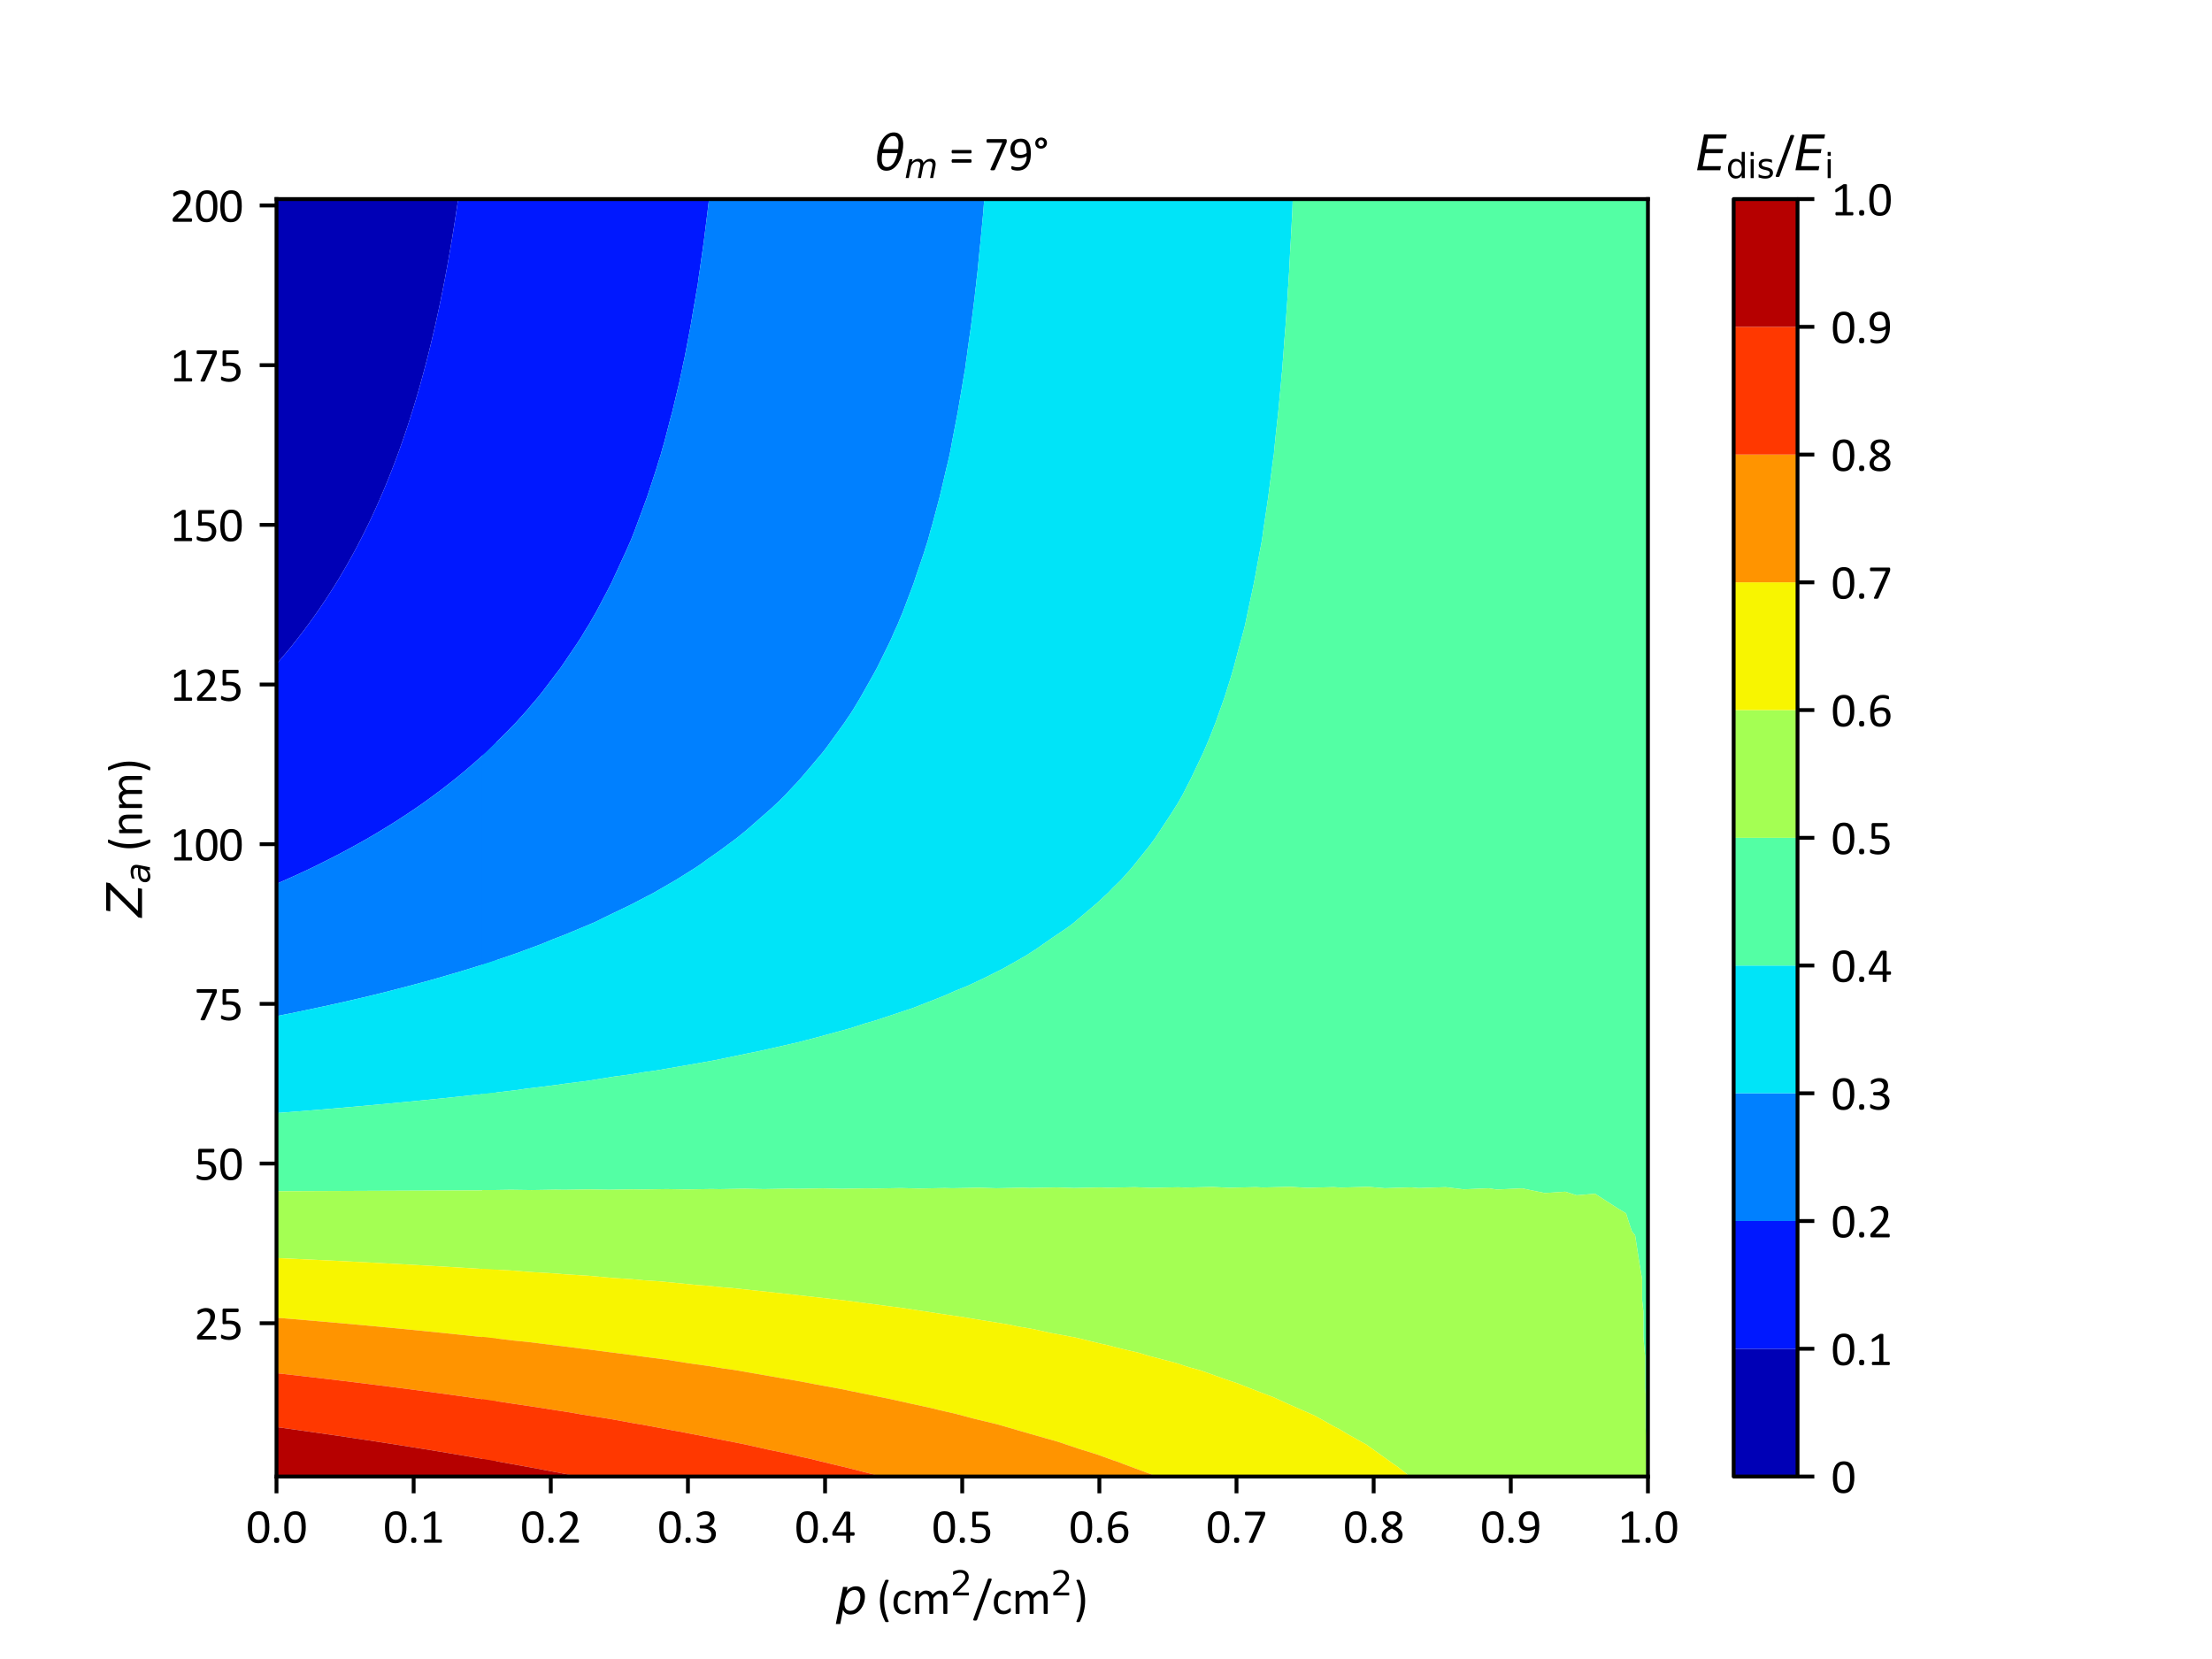 <?xml version="1.0" encoding="utf-8" standalone="no"?>
<!DOCTYPE svg PUBLIC "-//W3C//DTD SVG 1.1//EN"
  "http://www.w3.org/Graphics/SVG/1.1/DTD/svg11.dtd">
<svg xmlns:xlink="http://www.w3.org/1999/xlink" width="460.8pt" height="345.6pt" viewBox="0 0 460.8 345.6" xmlns="http://www.w3.org/2000/svg" version="1.1">
 <defs>
  <style type="text/css">*{stroke-linejoin: round; stroke-linecap: butt}</style>
 </defs>
 <g id="figure_1">
  <g id="patch_1">
   <path d="M 0 345.6 
L 460.8 345.6 
L 460.8 0 
L 0 0 
z
" style="fill: #ffffff"/>
  </g>
  <g id="axes_1">
   <g id="patch_2">
    <path d="M 57.6 307.584 
L 343.296 307.584 
L 343.296 41.472 
L 57.6 41.472 
z
" style="fill: #ffffff"/>
   </g>
   <g id="PathCollection_1">
    <path d="M 57.629 138.297 
L 57.685 138.236 
L 57.95 137.938 
L 58.732 137.021 
L 59.942 135.585 
L 60.065 135.436 
L 60.284 135.171 
L 60.739 134.611 
L 61.154 134.094 
L 61.352 133.845 
L 61.518 133.637 
L 62.624 132.211 
L 63.335 131.285 
L 63.644 130.867 
L 63.858 130.575 
L 64.515 129.686 
L 65.064 128.933 
L 65.557 128.239 
L 65.756 127.958 
L 66.021 127.575 
L 66.433 126.984 
L 67.045 126.079 
L 68.015 124.632 
L 68.179 124.379 
L 68.995 123.103 
L 69.406 122.461 
L 69.522 122.28 
L 69.698 121.999 
L 70.127 121.306 
L 70.408 120.844 
L 70.557 120.596 
L 70.718 120.331 
L 71.675 118.706 
L 72.099 117.979 
L 72.672 116.961 
L 73.258 115.913 
L 73.36 115.731 
L 73.418 115.627 
L 73.519 115.44 
L 73.947 114.653 
L 74.091 114.383 
L 74.465 113.679 
L 74.996 112.651 
L 75.676 111.326 
L 75.847 110.979 
L 76.062 110.543 
L 76.589 109.475 
L 76.833 108.974 
L 77.191 108.223 
L 77.254 108.091 
L 77.297 108 
L 77.323 107.944 
L 77.339 107.911 
L 77.753 107.026 
L 78.132 106.192 
L 78.818 104.674 
L 78.917 104.445 
L 79.072 104.088 
L 79.628 102.805 
L 79.837 102.321 
L 80.098 101.696 
L 80.245 101.347 
L 80.31 101.19 
L 80.647 100.373 
L 81.074 99.308 
L 81.586 98.021 
L 81.868 97.284 
L 82.425 95.824 
L 82.471 95.704 
L 82.484 95.669 
L 82.499 95.628 
L 82.691 95.11 
L 82.846 94.694 
L 83.016 94.228 
L 83.2 93.72 
L 83.814 91.984 
L 84.03 91.368 
L 84.687 89.424 
L 84.824 89.016 
L 84.92 88.728 
L 85.145 88.042 
L 85.449 87.094 
L 85.457 87.067 
L 85.485 86.979 
L 86.192 84.715 
L 86.346 84.206 
L 86.897 82.363 
L 87.055 81.819 
L 87.105 81.649 
L 87.18 81.389 
L 87.278 81.043 
L 87.388 80.657 
L 87.458 80.415 
L 87.533 80.145 
L 88.089 78.137 
L 88.105 78.076 
L 88.109 78.062 
L 88.667 75.967 
L 88.735 75.71 
L 88.791 75.492 
L 88.892 75.099 
L 88.987 74.736 
L 89.058 74.455 
L 89.106 74.265 
L 89.234 73.762 
L 89.748 71.674 
L 89.812 71.41 
L 90.009 70.574 
L 90.368 69.057 
L 90.426 68.806 
L 90.494 68.512 
L 90.593 68.083 
L 90.801 67.157 
L 90.811 67.109 
L 91.232 65.189 
L 91.327 64.757 
L 91.751 62.742 
L 91.822 62.405 
L 91.872 62.155 
L 91.947 61.79 
L 92.021 61.43 
L 92.121 60.931 
L 92.217 60.456 
L 92.675 58.106 
L 92.675 58.104 
L 92.676 58.099 
L 93.117 55.752 
L 93.206 55.259 
L 93.295 54.778 
L 93.413 54.109 
L 93.469 53.803 
L 93.547 53.356 
L 93.878 51.451 
L 94.028 50.556 
L 94.271 49.099 
L 94.317 48.819 
L 94.431 48.125 
L 94.525 47.533 
L 94.586 47.151 
L 94.612 46.981 
L 94.952 44.798 
L 95.141 43.532 
L 95.303 42.446 
L 95.402 41.761 
L 95.444 41.472 
L 94.198 41.472 
L 92.674 41.472 
L 91.15 41.472 
L 89.627 41.472 
L 88.103 41.472 
L 86.579 41.472 
L 85.055 41.472 
L 83.532 41.472 
L 82.008 41.472 
L 80.484 41.472 
L 78.961 41.472 
L 77.437 41.472 
L 75.913 41.472 
L 74.389 41.472 
L 72.866 41.472 
L 71.342 41.472 
L 69.818 41.472 
L 68.295 41.472 
L 66.771 41.472 
L 65.247 41.472 
L 63.723 41.472 
L 62.2 41.472 
L 60.676 41.472 
L 59.152 41.472 
L 57.629 41.472 
L 57.629 44.798 
L 57.629 48.125 
L 57.629 51.451 
L 57.629 54.778 
L 57.629 58.104 
L 57.629 61.43 
L 57.629 64.757 
L 57.629 68.083 
L 57.629 71.41 
L 57.629 74.736 
L 57.629 78.062 
L 57.629 81.389 
L 57.629 84.715 
L 57.629 88.042 
L 57.629 91.368 
L 57.629 94.694 
L 57.629 98.021 
L 57.629 101.347 
L 57.629 104.674 
L 57.629 108 
L 57.629 111.326 
L 57.629 114.653 
L 57.629 117.979 
L 57.629 121.306 
L 57.629 124.632 
L 57.629 127.958 
L 57.629 131.285 
L 57.629 134.611 
L 57.629 137.938 
" clip-path="url(#p72b48bf626)" style="fill: #0000b6"/>
   </g>
   <g id="PathCollection_2">
    <path d="M 95.444 41.472 
L 95.402 41.761 
L 95.303 42.446 
L 95.141 43.532 
L 94.952 44.798 
L 94.612 46.981 
L 94.586 47.151 
L 94.525 47.533 
L 94.431 48.125 
L 94.317 48.819 
L 94.271 49.099 
L 94.028 50.556 
L 93.878 51.451 
L 93.547 53.356 
L 93.469 53.803 
L 93.413 54.109 
L 93.295 54.778 
L 93.206 55.259 
L 93.117 55.752 
L 92.676 58.099 
L 92.675 58.104 
L 92.675 58.106 
L 92.217 60.456 
L 92.121 60.931 
L 92.021 61.43 
L 91.947 61.79 
L 91.872 62.155 
L 91.822 62.405 
L 91.751 62.742 
L 91.327 64.757 
L 91.232 65.189 
L 90.811 67.109 
L 90.801 67.157 
L 90.593 68.083 
L 90.494 68.512 
L 90.426 68.806 
L 90.368 69.057 
L 90.009 70.574 
L 89.812 71.41 
L 89.748 71.674 
L 89.234 73.762 
L 89.106 74.265 
L 89.058 74.455 
L 88.987 74.736 
L 88.892 75.099 
L 88.791 75.492 
L 88.735 75.71 
L 88.667 75.967 
L 88.109 78.062 
L 88.105 78.076 
L 88.089 78.137 
L 87.533 80.145 
L 87.458 80.415 
L 87.388 80.657 
L 87.278 81.043 
L 87.18 81.389 
L 87.105 81.649 
L 87.055 81.819 
L 86.897 82.363 
L 86.346 84.206 
L 86.192 84.715 
L 85.485 86.979 
L 85.457 87.067 
L 85.449 87.094 
L 85.145 88.042 
L 84.92 88.728 
L 84.824 89.016 
L 84.687 89.424 
L 84.03 91.368 
L 83.814 91.984 
L 83.2 93.72 
L 83.016 94.228 
L 82.846 94.694 
L 82.691 95.11 
L 82.499 95.628 
L 82.484 95.669 
L 82.471 95.704 
L 82.425 95.824 
L 81.868 97.284 
L 81.586 98.021 
L 81.074 99.308 
L 80.647 100.373 
L 80.31 101.19 
L 80.245 101.347 
L 80.098 101.696 
L 79.837 102.321 
L 79.628 102.805 
L 79.072 104.088 
L 78.917 104.445 
L 78.818 104.674 
L 78.132 106.192 
L 77.753 107.026 
L 77.339 107.911 
L 77.323 107.944 
L 77.297 108 
L 77.254 108.091 
L 77.191 108.223 
L 76.833 108.974 
L 76.589 109.475 
L 76.062 110.543 
L 75.847 110.979 
L 75.676 111.326 
L 74.996 112.651 
L 74.465 113.679 
L 74.091 114.383 
L 73.947 114.653 
L 73.519 115.44 
L 73.418 115.627 
L 73.36 115.731 
L 73.258 115.913 
L 72.672 116.961 
L 72.099 117.979 
L 71.675 118.706 
L 70.718 120.331 
L 70.557 120.596 
L 70.408 120.844 
L 70.127 121.306 
L 69.698 121.999 
L 69.522 122.28 
L 69.406 122.461 
L 68.995 123.103 
L 68.179 124.379 
L 68.015 124.632 
L 67.045 126.079 
L 66.433 126.984 
L 66.021 127.575 
L 65.756 127.958 
L 65.557 128.239 
L 65.064 128.933 
L 64.515 129.686 
L 63.858 130.575 
L 63.644 130.867 
L 63.335 131.285 
L 62.624 132.211 
L 61.518 133.637 
L 61.352 133.845 
L 61.154 134.094 
L 60.739 134.611 
L 60.284 135.171 
L 60.065 135.436 
L 59.942 135.585 
L 58.732 137.021 
L 57.95 137.938 
L 57.685 138.236 
L 57.629 138.297 
L 57.629 141.264 
L 57.629 144.59 
L 57.629 147.917 
L 57.629 151.243 
L 57.629 154.57 
L 57.629 157.896 
L 57.629 161.222 
L 57.629 164.549 
L 57.629 167.875 
L 57.629 171.202 
L 57.629 174.528 
L 57.629 177.854 
L 57.629 181.181 
L 57.629 184.1 
L 57.712 184.065 
L 58.744 183.615 
L 59.773 183.153 
L 60.369 182.891 
L 61.04 182.588 
L 61.273 182.485 
L 62.002 182.155 
L 62.844 181.764 
L 64.086 181.181 
L 64.845 180.817 
L 66.107 180.207 
L 66.284 180.119 
L 66.347 180.087 
L 67.121 179.701 
L 67.548 179.483 
L 68.762 178.875 
L 69.718 178.384 
L 69.901 178.292 
L 70.751 177.854 
L 71.226 177.602 
L 71.535 177.433 
L 72.67 176.824 
L 73.107 176.584 
L 73.669 176.282 
L 75.084 175.502 
L 75.319 175.369 
L 76.794 174.528 
L 77.09 174.356 
L 77.185 174.3 
L 78.455 173.554 
L 78.502 173.526 
L 78.522 173.513 
L 79.309 173.037 
L 79.775 172.749 
L 80.884 172.074 
L 81.971 171.398 
L 82.037 171.357 
L 82.286 171.202 
L 83.247 170.581 
L 84.062 170.044 
L 84.751 169.595 
L 85.448 169.133 
L 85.589 169.04 
L 85.876 168.849 
L 86.89 168.156 
L 86.998 168.082 
L 87.297 167.875 
L 88.26 167.2 
L 88.607 166.953 
L 88.68 166.901 
L 90.198 165.795 
L 91.031 165.176 
L 91.24 165.023 
L 91.877 164.549 
L 92.466 164.095 
L 93.116 163.584 
L 93.899 162.975 
L 94.602 162.419 
L 94.708 162.336 
L 94.883 162.197 
L 95.891 161.375 
L 95.944 161.332 
L 96.077 161.222 
L 97.078 160.386 
L 97.24 160.248 
L 97.628 159.914 
L 97.99 159.597 
L 99.105 158.629 
L 99.935 157.896 
L 100.24 157.617 
L 100.368 157.498 
L 101.259 156.68 
L 102.477 155.544 
L 102.679 155.35 
L 103.223 154.825 
L 103.34 154.71 
L 103.34 154.57 
L 103.34 151.243 
L 103.34 147.917 
L 103.34 144.59 
L 103.34 141.264 
L 103.34 137.938 
L 103.34 134.611 
L 103.34 131.285 
L 103.34 127.958 
L 103.34 124.632 
L 103.34 121.306 
L 103.34 117.979 
L 103.34 114.653 
L 103.34 111.326 
L 103.34 108 
L 103.34 104.674 
L 103.34 101.347 
L 103.34 98.021 
L 103.34 94.694 
L 103.34 91.368 
L 103.34 88.042 
L 103.34 84.715 
L 103.34 81.389 
L 103.34 78.062 
L 103.34 74.736 
L 103.34 71.41 
L 103.34 68.083 
L 103.34 64.757 
L 103.34 61.43 
L 103.34 58.104 
L 103.34 54.778 
L 103.34 51.451 
L 103.34 48.125 
L 103.34 44.798 
L 103.34 41.472 
L 101.816 41.472 
L 100.293 41.472 
L 98.769 41.472 
L 97.245 41.472 
L 95.721 41.472 
" clip-path="url(#p72b48bf626)" style="fill: #0018ff"/>
   </g>
   <g id="PathCollection_3">
    <path d="M 103.34 154.71 
L 103.223 154.825 
L 102.679 155.35 
L 102.477 155.544 
L 101.259 156.68 
L 100.368 157.498 
L 100.24 157.617 
L 99.935 157.896 
L 99.105 158.629 
L 97.99 159.597 
L 97.628 159.914 
L 97.24 160.248 
L 97.078 160.386 
L 96.077 161.222 
L 95.944 161.332 
L 95.891 161.375 
L 94.883 162.197 
L 94.708 162.336 
L 94.602 162.419 
L 93.899 162.975 
L 93.116 163.584 
L 92.466 164.095 
L 91.877 164.549 
L 91.24 165.023 
L 91.031 165.176 
L 90.198 165.795 
L 88.68 166.901 
L 88.607 166.953 
L 88.26 167.2 
L 87.297 167.875 
L 86.998 168.082 
L 86.89 168.156 
L 85.876 168.849 
L 85.589 169.04 
L 85.448 169.133 
L 84.751 169.595 
L 84.062 170.044 
L 83.247 170.581 
L 82.286 171.202 
L 82.037 171.357 
L 81.971 171.398 
L 80.884 172.074 
L 79.775 172.749 
L 79.309 173.037 
L 78.522 173.513 
L 78.502 173.526 
L 78.455 173.554 
L 77.185 174.3 
L 77.09 174.356 
L 76.794 174.528 
L 75.319 175.369 
L 75.084 175.502 
L 73.669 176.282 
L 73.107 176.584 
L 72.67 176.824 
L 71.535 177.433 
L 71.226 177.602 
L 70.751 177.854 
L 69.901 178.292 
L 69.718 178.384 
L 68.762 178.875 
L 67.548 179.483 
L 67.121 179.701 
L 66.347 180.087 
L 66.284 180.119 
L 66.107 180.207 
L 64.845 180.817 
L 64.086 181.181 
L 62.844 181.764 
L 62.002 182.155 
L 61.273 182.485 
L 61.04 182.588 
L 60.369 182.891 
L 59.773 183.153 
L 58.744 183.615 
L 57.712 184.065 
L 57.629 184.1 
L 57.629 184.507 
L 57.629 187.834 
L 57.629 191.16 
L 57.629 194.486 
L 57.629 197.813 
L 57.629 201.139 
L 57.629 204.466 
L 57.629 207.792 
L 57.629 211.118 
L 57.629 211.667 
L 57.73 211.651 
L 59.025 211.396 
L 59.259 211.352 
L 60.432 211.118 
L 60.667 211.07 
L 60.686 211.066 
L 62.048 210.786 
L 62.385 210.713 
L 63.599 210.462 
L 63.859 210.406 
L 64.829 210.205 
L 65.759 210.001 
L 66.528 209.84 
L 67.034 209.729 
L 67.604 209.61 
L 69.141 209.271 
L 69.455 209.205 
L 70.213 209.036 
L 70.373 209.003 
L 71.434 208.766 
L 72.221 208.587 
L 73.281 208.34 
L 73.955 208.185 
L 74.647 208.025 
L 75.64 207.792 
L 76.852 207.503 
L 77.061 207.452 
L 78.092 207.2 
L 79.163 206.938 
L 79.46 206.866 
L 79.657 206.818 
L 81.364 206.386 
L 81.658 206.309 
L 82.325 206.139 
L 82.826 206.006 
L 84.09 205.684 
L 84.864 205.477 
L 85.229 205.383 
L 86.289 205.099 
L 86.808 204.965 
L 88.073 204.623 
L 88.13 204.609 
L 88.658 204.466 
L 89.516 204.225 
L 89.771 204.151 
L 91.024 203.798 
L 91.292 203.719 
L 92.213 203.459 
L 93.28 203.143 
L 93.913 202.963 
L 94.517 202.784 
L 94.901 202.674 
L 96.777 202.113 
L 96.793 202.109 
L 97.343 201.941 
L 98.167 201.684 
L 99.064 201.406 
L 99.913 201.139 
L 101.07 200.77 
L 101.318 200.689 
L 102.878 200.18 
L 102.897 200.173 
L 103.34 200.01 
L 103.34 197.813 
L 103.34 194.486 
L 103.34 191.16 
L 103.34 187.834 
L 103.34 184.507 
L 103.34 181.181 
L 103.34 177.854 
L 103.34 174.528 
L 103.34 171.202 
L 103.34 167.875 
L 103.34 164.549 
L 103.34 161.222 
L 103.34 157.896 
" clip-path="url(#p72b48bf626)" style="fill: #0080ff"/>
   </g>
   <g id="PathCollection_4">
    <path d="M 103.34 200.01 
L 102.897 200.173 
L 102.878 200.18 
L 101.318 200.689 
L 101.07 200.77 
L 99.913 201.139 
L 99.064 201.406 
L 98.167 201.684 
L 97.343 201.941 
L 96.793 202.109 
L 96.777 202.113 
L 94.901 202.674 
L 94.517 202.784 
L 93.913 202.963 
L 93.28 203.143 
L 92.213 203.459 
L 91.292 203.719 
L 91.024 203.798 
L 89.771 204.151 
L 89.516 204.225 
L 88.658 204.466 
L 88.13 204.609 
L 88.073 204.623 
L 86.808 204.965 
L 86.289 205.099 
L 85.229 205.383 
L 84.864 205.477 
L 84.09 205.684 
L 82.826 206.006 
L 82.325 206.139 
L 81.658 206.309 
L 81.364 206.386 
L 79.657 206.818 
L 79.46 206.866 
L 79.163 206.938 
L 78.092 207.2 
L 77.061 207.452 
L 76.852 207.503 
L 75.64 207.792 
L 74.647 208.025 
L 73.955 208.185 
L 73.281 208.34 
L 72.221 208.587 
L 71.434 208.766 
L 70.373 209.003 
L 70.213 209.036 
L 69.455 209.205 
L 69.141 209.271 
L 67.604 209.61 
L 67.034 209.729 
L 66.528 209.84 
L 65.759 210.001 
L 64.829 210.205 
L 63.859 210.406 
L 63.599 210.462 
L 62.385 210.713 
L 62.048 210.786 
L 60.686 211.066 
L 60.667 211.07 
L 60.432 211.118 
L 59.259 211.352 
L 59.025 211.396 
L 57.73 211.651 
L 57.629 211.667 
L 57.629 214.445 
L 57.629 217.771 
L 57.629 221.098 
L 57.629 224.424 
L 57.629 227.75 
L 57.629 231.077 
L 57.629 231.871 
L 57.778 231.865 
L 58.83 231.781 
L 59.455 231.737 
L 60.568 231.647 
L 60.781 231.632 
L 61.99 231.535 
L 62.396 231.506 
L 63.662 231.403 
L 63.784 231.394 
L 65.153 231.283 
L 65.335 231.27 
L 66.756 231.153 
L 66.785 231.151 
L 67.692 231.077 
L 68.272 231.028 
L 68.319 231.023 
L 69.784 230.899 
L 69.853 230.892 
L 71.205 230.777 
L 71.492 230.75 
L 72.783 230.639 
L 72.952 230.622 
L 74.135 230.521 
L 74.668 230.469 
L 75.78 230.373 
L 76.052 230.347 
L 77.062 230.259 
L 77.846 230.183 
L 78.775 230.101 
L 79.153 230.064 
L 79.987 229.991 
L 81.028 229.889 
L 81.77 229.823 
L 82.255 229.775 
L 82.909 229.718 
L 84.214 229.588 
L 84.764 229.539 
L 85.358 229.48 
L 85.828 229.438 
L 87.402 229.28 
L 87.756 229.248 
L 88.463 229.177 
L 88.745 229.151 
L 90.594 228.964 
L 90.747 228.95 
L 91.57 228.866 
L 91.658 228.858 
L 92.965 228.725 
L 93.67 228.651 
L 93.966 228.619 
L 94.866 228.523 
L 96.398 228.362 
L 97.859 228.201 
L 98.326 228.151 
L 99.118 228.066 
L 99.356 228.041 
L 101.798 227.767 
L 101.831 227.764 
L 101.949 227.75 
L 103.271 227.599 
L 103.34 227.589 
L 103.34 224.424 
L 103.34 221.098 
L 103.34 217.771 
L 103.34 214.445 
L 103.34 211.118 
L 103.34 207.792 
L 103.34 204.466 
L 103.34 201.139 
" clip-path="url(#p72b48bf626)" style="fill: #00e4f8"/>
   </g>
   <g id="PathCollection_5">
    <path d="M 103.34 227.589 
L 103.271 227.599 
L 101.949 227.75 
L 101.831 227.764 
L 101.798 227.767 
L 99.356 228.041 
L 99.118 228.066 
L 98.326 228.151 
L 97.859 228.201 
L 96.398 228.362 
L 94.866 228.523 
L 93.966 228.619 
L 93.67 228.651 
L 92.965 228.725 
L 91.658 228.858 
L 91.57 228.866 
L 90.747 228.95 
L 90.594 228.964 
L 88.745 229.151 
L 88.463 229.177 
L 87.756 229.248 
L 87.402 229.28 
L 85.828 229.438 
L 85.358 229.48 
L 84.764 229.539 
L 84.214 229.588 
L 82.909 229.718 
L 82.255 229.775 
L 81.77 229.823 
L 81.028 229.889 
L 79.987 229.991 
L 79.153 230.064 
L 78.775 230.101 
L 77.846 230.183 
L 77.062 230.259 
L 76.052 230.347 
L 75.78 230.373 
L 74.668 230.469 
L 74.135 230.521 
L 72.952 230.622 
L 72.783 230.639 
L 71.492 230.75 
L 71.205 230.777 
L 69.853 230.892 
L 69.784 230.899 
L 68.319 231.023 
L 68.272 231.028 
L 67.692 231.077 
L 66.785 231.151 
L 66.756 231.153 
L 65.335 231.27 
L 65.153 231.283 
L 63.784 231.394 
L 63.662 231.403 
L 62.396 231.506 
L 61.99 231.535 
L 60.781 231.632 
L 60.568 231.647 
L 59.455 231.737 
L 58.83 231.781 
L 57.778 231.865 
L 57.629 231.871 
L 57.629 234.403 
L 57.629 237.73 
L 57.629 241.056 
L 57.629 244.382 
L 57.629 247.709 
L 57.629 248.154 
L 57.835 248.159 
L 58.66 248.154 
L 59.642 248.151 
L 60.045 248.15 
L 61.723 248.14 
L 62.675 248.138 
L 63.066 248.137 
L 64.785 248.127 
L 65.708 248.125 
L 66.087 248.124 
L 67.847 248.114 
L 68.74 248.112 
L 69.108 248.111 
L 70.909 248.101 
L 71.773 248.099 
L 72.129 248.098 
L 73.971 248.087 
L 74.806 248.086 
L 76.697 248.075 
L 77.033 248.074 
L 77.839 248.073 
L 79.771 248.061 
L 80.095 248.061 
L 80.872 248.06 
L 81.192 248.059 
L 83.157 248.048 
L 83.905 248.046 
L 84.213 248.046 
L 86.219 248.034 
L 86.938 248.033 
L 87.234 248.033 
L 89.281 248.021 
L 89.971 248.02 
L 92.068 248.008 
L 92.343 248.008 
L 93.004 248.007 
L 95.143 247.995 
L 95.405 247.995 
L 96.037 247.994 
L 98.217 247.982 
L 98.467 247.981 
L 99.069 247.981 
L 99.318 247.98 
L 101.529 247.968 
L 102.102 247.968 
L 103.224 247.961 
L 103.34 247.958 
L 103.34 247.709 
L 103.34 244.382 
L 103.34 241.056 
L 103.34 237.73 
L 103.34 234.403 
L 103.34 231.077 
L 103.34 227.75 
" clip-path="url(#p72b48bf626)" style="fill: #53ffa4"/>
   </g>
   <g id="PathCollection_6">
    <path d="M 103.34 247.958 
L 103.224 247.961 
L 102.102 247.968 
L 101.529 247.968 
L 99.318 247.98 
L 99.069 247.981 
L 98.467 247.981 
L 98.217 247.982 
L 96.037 247.994 
L 95.405 247.995 
L 95.143 247.995 
L 93.004 248.007 
L 92.343 248.008 
L 92.068 248.008 
L 89.971 248.02 
L 89.281 248.021 
L 87.234 248.033 
L 86.938 248.033 
L 86.219 248.034 
L 84.213 248.046 
L 83.905 248.046 
L 83.157 248.048 
L 81.192 248.059 
L 80.872 248.06 
L 80.095 248.061 
L 79.771 248.061 
L 77.839 248.073 
L 77.033 248.074 
L 76.697 248.075 
L 74.806 248.086 
L 73.971 248.087 
L 72.129 248.098 
L 71.773 248.099 
L 70.909 248.101 
L 69.108 248.111 
L 68.74 248.112 
L 67.847 248.114 
L 66.087 248.124 
L 65.708 248.125 
L 64.785 248.127 
L 63.066 248.137 
L 62.675 248.138 
L 61.723 248.14 
L 60.045 248.15 
L 59.642 248.151 
L 58.66 248.154 
L 57.835 248.159 
L 57.629 248.154 
L 57.629 251.035 
L 57.629 254.362 
L 57.629 257.688 
L 57.629 261.014 
L 57.629 262.062 
L 58.055 262.091 
L 58.123 262.094 
L 60.14 262.185 
L 60.268 262.192 
L 61.077 262.228 
L 61.236 262.236 
L 63.124 262.322 
L 63.343 262.334 
L 64.098 262.368 
L 64.35 262.382 
L 66.108 262.462 
L 66.418 262.479 
L 67.118 262.512 
L 67.465 262.531 
L 69.089 262.606 
L 69.493 262.628 
L 70.137 262.658 
L 70.583 262.683 
L 72.069 262.753 
L 72.57 262.781 
L 73.156 262.808 
L 73.701 262.839 
L 75.048 262.903 
L 75.647 262.937 
L 76.175 262.962 
L 76.822 262.999 
L 78.025 263.057 
L 78.724 263.097 
L 79.192 263.119 
L 79.945 263.163 
L 81 263.214 
L 81.803 263.26 
L 82.209 263.28 
L 83.069 263.33 
L 83.974 263.375 
L 84.882 263.428 
L 85.225 263.445 
L 86.195 263.502 
L 86.946 263.54 
L 87.962 263.6 
L 88.241 263.614 
L 89.323 263.679 
L 89.916 263.709 
L 91.043 263.776 
L 91.255 263.787 
L 92.454 263.86 
L 92.884 263.882 
L 94.125 263.957 
L 94.269 263.965 
L 95.586 264.045 
L 95.851 264.059 
L 97.207 264.143 
L 97.282 264.146 
L 98.721 264.236 
L 98.815 264.241 
L 100.291 264.333 
L 100.294 264.333 
L 100.418 264.341 
L 101.778 264.424 
L 101.857 264.43 
L 103.306 264.52 
L 103.34 264.521 
L 103.34 264.341 
L 103.34 261.014 
L 103.34 257.688 
L 103.34 254.362 
L 103.34 251.035 
" clip-path="url(#p72b48bf626)" style="fill: #a4ff53"/>
   </g>
   <g id="PathCollection_7">
    <path d="M 103.34 264.521 
L 103.306 264.52 
L 101.857 264.43 
L 101.778 264.424 
L 100.418 264.341 
L 100.294 264.333 
L 100.291 264.333 
L 98.815 264.241 
L 98.721 264.236 
L 97.282 264.146 
L 97.207 264.143 
L 95.851 264.059 
L 95.586 264.045 
L 94.269 263.965 
L 94.125 263.957 
L 92.884 263.882 
L 92.454 263.86 
L 91.255 263.787 
L 91.043 263.776 
L 89.916 263.709 
L 89.323 263.679 
L 88.241 263.614 
L 87.962 263.6 
L 86.946 263.54 
L 86.195 263.502 
L 85.225 263.445 
L 84.882 263.428 
L 83.974 263.375 
L 83.069 263.33 
L 82.209 263.28 
L 81.803 263.26 
L 81 263.214 
L 79.945 263.163 
L 79.192 263.119 
L 78.724 263.097 
L 78.025 263.057 
L 76.822 262.999 
L 76.175 262.962 
L 75.647 262.937 
L 75.048 262.903 
L 73.701 262.839 
L 73.156 262.808 
L 72.57 262.781 
L 72.069 262.753 
L 70.583 262.683 
L 70.137 262.658 
L 69.493 262.628 
L 69.089 262.606 
L 67.465 262.531 
L 67.118 262.512 
L 66.418 262.479 
L 66.108 262.462 
L 64.35 262.382 
L 64.098 262.368 
L 63.343 262.334 
L 63.124 262.322 
L 61.236 262.236 
L 61.077 262.228 
L 60.268 262.192 
L 60.14 262.185 
L 58.123 262.094 
L 58.055 262.091 
L 57.629 262.062 
L 57.629 264.341 
L 57.629 267.667 
L 57.629 270.994 
L 57.629 274.32 
L 57.629 274.502 
L 57.716 274.511 
L 58.84 274.602 
L 59.529 274.661 
L 59.906 274.693 
L 61.631 274.834 
L 62.888 274.942 
L 63.577 275.001 
L 64.417 275.071 
L 66.254 275.23 
L 66.993 275.294 
L 67.214 275.313 
L 67.226 275.315 
L 69.281 275.493 
L 69.412 275.505 
L 70.211 275.575 
L 70.401 275.593 
L 72.21 275.751 
L 72.512 275.78 
L 73.208 275.841 
L 73.579 275.877 
L 75.137 276.015 
L 75.612 276.061 
L 76.204 276.113 
L 76.759 276.167 
L 78.061 276.284 
L 78.714 276.348 
L 79.199 276.391 
L 79.943 276.465 
L 80.983 276.559 
L 81.817 276.641 
L 82.192 276.675 
L 83.129 276.768 
L 83.902 276.839 
L 84.922 276.941 
L 85.185 276.965 
L 86.319 277.079 
L 86.818 277.125 
L 88.027 277.248 
L 88.176 277.262 
L 89.512 277.397 
L 89.731 277.418 
L 91.134 277.562 
L 91.166 277.565 
L 91.962 277.646 
L 92.642 277.715 
L 92.709 277.723 
L 94.155 277.87 
L 94.242 277.88 
L 95.553 278.014 
L 95.908 278.053 
L 97.144 278.181 
L 97.351 278.204 
L 98.461 278.319 
L 99.11 278.392 
L 100.131 278.499 
L 100.461 278.536 
L 101.365 278.631 
L 102.317 278.739 
L 103.117 278.824 
L 103.34 278.845 
L 103.34 277.646 
L 103.34 274.32 
L 103.34 270.994 
L 103.34 267.667 
" clip-path="url(#p72b48bf626)" style="fill: #f8f500"/>
   </g>
   <g id="PathCollection_8">
    <path d="M 103.34 278.845 
L 103.117 278.824 
L 102.317 278.739 
L 101.365 278.631 
L 100.461 278.536 
L 100.131 278.499 
L 99.11 278.392 
L 98.461 278.319 
L 97.351 278.204 
L 97.144 278.181 
L 95.908 278.053 
L 95.553 278.014 
L 94.242 277.88 
L 94.155 277.87 
L 92.709 277.723 
L 92.642 277.715 
L 91.962 277.646 
L 91.166 277.565 
L 91.134 277.562 
L 89.731 277.418 
L 89.512 277.397 
L 88.176 277.262 
L 88.027 277.248 
L 86.818 277.125 
L 86.319 277.079 
L 85.185 276.965 
L 84.922 276.941 
L 83.902 276.839 
L 83.129 276.768 
L 82.192 276.675 
L 81.817 276.641 
L 80.983 276.559 
L 79.943 276.465 
L 79.199 276.391 
L 78.714 276.348 
L 78.061 276.284 
L 76.759 276.167 
L 76.204 276.113 
L 75.612 276.061 
L 75.137 276.015 
L 73.579 275.877 
L 73.208 275.841 
L 72.512 275.78 
L 72.21 275.751 
L 70.401 275.593 
L 70.211 275.575 
L 69.412 275.505 
L 69.281 275.493 
L 67.226 275.315 
L 67.214 275.313 
L 66.993 275.294 
L 66.254 275.23 
L 64.417 275.071 
L 63.577 275.001 
L 62.888 274.942 
L 61.631 274.834 
L 59.906 274.693 
L 59.529 274.661 
L 58.84 274.602 
L 57.716 274.511 
L 57.629 274.502 
L 57.629 277.646 
L 57.629 280.973 
L 57.629 284.299 
L 57.629 286.057 
L 57.97 286.098 
L 58.311 286.135 
L 60.086 286.337 
L 60.285 286.358 
L 61.084 286.449 
L 61.209 286.463 
L 62.848 286.651 
L 63.229 286.695 
L 63.408 286.716 
L 64.363 286.826 
L 65.931 287.007 
L 66.39 287.06 
L 67.863 287.236 
L 68.627 287.325 
L 71.139 287.626 
L 71.302 287.645 
L 71.318 287.647 
L 71.373 287.654 
L 71.408 287.658 
L 74.006 287.972 
L 74.895 288.083 
L 75.455 288.152 
L 76.688 288.303 
L 78.427 288.521 
L 79.052 288.6 
L 79.399 288.643 
L 79.429 288.647 
L 81.425 288.899 
L 81.623 288.926 
L 82.374 289.021 
L 82.665 289.06 
L 84.303 289.269 
L 84.747 289.328 
L 85.349 289.405 
L 85.905 289.481 
L 87.178 289.645 
L 87.873 289.739 
L 88.322 289.797 
L 89.149 289.91 
L 90.05 290.028 
L 91 290.158 
L 91.294 290.197 
L 92.398 290.349 
L 92.919 290.418 
L 94.128 290.586 
L 94.264 290.604 
L 95.651 290.798 
L 95.784 290.816 
L 96.753 290.952 
L 97.232 291.019 
L 97.258 291.023 
L 98.647 291.217 
L 98.908 291.256 
L 100.2 291.438 
L 100.39 291.466 
L 101.508 291.625 
L 102.17 291.724 
L 103.167 291.866 
L 103.34 291.891 
L 103.34 290.952 
L 103.34 287.626 
L 103.34 284.299 
L 103.34 280.973 
" clip-path="url(#p72b48bf626)" style="fill: #ff9400"/>
   </g>
   <g id="PathCollection_9">
    <path d="M 103.34 291.891 
L 103.167 291.866 
L 102.17 291.724 
L 101.508 291.625 
L 100.39 291.466 
L 100.2 291.438 
L 98.908 291.256 
L 98.647 291.217 
L 97.258 291.023 
L 97.232 291.019 
L 96.753 290.952 
L 95.784 290.816 
L 95.651 290.798 
L 94.264 290.604 
L 94.128 290.586 
L 92.919 290.418 
L 92.398 290.349 
L 91.294 290.197 
L 91 290.158 
L 90.05 290.028 
L 89.149 289.91 
L 88.322 289.797 
L 87.873 289.739 
L 87.178 289.645 
L 85.905 289.481 
L 85.349 289.405 
L 84.747 289.328 
L 84.303 289.269 
L 82.665 289.06 
L 82.374 289.021 
L 81.623 288.926 
L 81.425 288.899 
L 79.429 288.647 
L 79.399 288.643 
L 79.052 288.6 
L 78.427 288.521 
L 76.688 288.303 
L 75.455 288.152 
L 74.895 288.083 
L 74.006 287.972 
L 71.408 287.658 
L 71.373 287.654 
L 71.318 287.647 
L 71.302 287.645 
L 71.139 287.626 
L 68.627 287.325 
L 67.863 287.236 
L 66.39 287.06 
L 65.931 287.007 
L 64.363 286.826 
L 63.408 286.716 
L 63.229 286.695 
L 62.848 286.651 
L 61.209 286.463 
L 61.084 286.449 
L 60.285 286.358 
L 60.086 286.337 
L 58.311 286.135 
L 57.97 286.098 
L 57.629 286.057 
L 57.629 287.626 
L 57.629 290.952 
L 57.629 294.278 
L 57.629 297.288 
L 57.687 297.295 
L 59.1 297.49 
L 59.199 297.503 
L 59.932 297.605 
L 60.657 297.706 
L 60.696 297.712 
L 62.063 297.903 
L 62.356 297.945 
L 63.625 298.124 
L 63.827 298.153 
L 64.925 298.308 
L 65.615 298.409 
L 66.592 298.547 
L 66.96 298.601 
L 67.784 298.719 
L 68.879 298.88 
L 69.558 298.977 
L 70.094 299.057 
L 70.641 299.135 
L 72.145 299.359 
L 72.523 299.413 
L 73.229 299.519 
L 73.495 299.558 
L 75.416 299.846 
L 75.486 299.856 
L 76.153 299.957 
L 76.401 299.995 
L 78.174 300.264 
L 79.573 300.481 
L 80.07 300.557 
L 80.778 300.666 
L 82.479 300.931 
L 83.376 301.072 
L 83.754 301.132 
L 85.587 301.422 
L 85.969 301.483 
L 87.453 301.722 
L 88.527 301.895 
L 88.556 301.899 
L 88.594 301.905 
L 90.557 302.226 
L 90.772 302.262 
L 91.506 302.382 
L 91.841 302.439 
L 93.39 302.694 
L 93.918 302.783 
L 94.46 302.873 
L 95.14 302.989 
L 96.22 303.169 
L 97.066 303.314 
L 97.413 303.372 
L 98.444 303.549 
L 99.047 303.651 
L 100.216 303.853 
L 100.364 303.878 
L 101.753 304.12 
L 101.87 304.14 
L 102.542 304.258 
L 103.314 304.394 
L 103.34 304.399 
L 103.34 304.258 
L 103.34 300.931 
L 103.34 297.605 
L 103.34 294.278 
" clip-path="url(#p72b48bf626)" style="fill: #ff3800"/>
   </g>
   <g id="PathCollection_10">
    <path d="M 103.34 304.399 
L 103.314 304.394 
L 102.542 304.258 
L 101.87 304.14 
L 101.753 304.12 
L 100.364 303.878 
L 100.216 303.853 
L 99.047 303.651 
L 98.444 303.549 
L 97.413 303.372 
L 97.066 303.314 
L 96.22 303.169 
L 95.14 302.989 
L 94.46 302.873 
L 93.918 302.783 
L 93.39 302.694 
L 91.841 302.439 
L 91.506 302.382 
L 90.772 302.262 
L 90.557 302.226 
L 88.594 301.905 
L 88.556 301.899 
L 88.527 301.895 
L 87.453 301.722 
L 85.969 301.483 
L 85.587 301.422 
L 83.754 301.132 
L 83.376 301.072 
L 82.479 300.931 
L 80.778 300.666 
L 80.07 300.557 
L 79.573 300.481 
L 78.174 300.264 
L 76.401 299.995 
L 76.153 299.957 
L 75.486 299.856 
L 75.416 299.846 
L 73.495 299.558 
L 73.229 299.519 
L 72.523 299.413 
L 72.145 299.359 
L 70.641 299.135 
L 70.094 299.057 
L 69.558 298.977 
L 68.879 298.88 
L 67.784 298.719 
L 66.96 298.601 
L 66.592 298.547 
L 65.615 298.409 
L 64.925 298.308 
L 63.827 298.153 
L 63.625 298.124 
L 62.356 297.945 
L 62.063 297.903 
L 60.696 297.712 
L 60.657 297.706 
L 59.932 297.605 
L 59.199 297.503 
L 59.1 297.49 
L 57.687 297.295 
L 57.629 297.288 
L 57.629 297.605 
L 57.629 300.931 
L 57.629 304.258 
L 57.629 307.584 
L 59.152 307.584 
L 60.676 307.584 
L 62.2 307.584 
L 63.723 307.584 
L 65.247 307.584 
L 66.771 307.584 
L 68.295 307.584 
L 69.818 307.584 
L 71.342 307.584 
L 72.866 307.584 
L 74.389 307.584 
L 75.913 307.584 
L 77.437 307.584 
L 78.961 307.584 
L 80.484 307.584 
L 82.008 307.584 
L 83.532 307.584 
L 85.055 307.584 
L 86.579 307.584 
L 88.103 307.584 
L 89.627 307.584 
L 91.15 307.584 
L 92.674 307.584 
L 94.198 307.584 
L 95.721 307.584 
L 97.245 307.584 
L 98.769 307.584 
L 100.293 307.584 
L 101.816 307.584 
L 103.34 307.584 
" clip-path="url(#p72b48bf626)" style="fill: #b60000"/>
   </g>
   <g id="PathCollection_11">
    <path clip-path="url(#p72b48bf626)" style="fill: #0000b6"/>
   </g>
   <g id="PathCollection_12">
    <path d="M 100.454 157.388 
L 100.63 157.251 
L 101.155 156.787 
L 105.072 152.976 
L 107.472 150.515 
L 109.443 148.323 
L 109.583 148.174 
L 109.808 147.917 
L 110.567 147.001 
L 112.018 145.319 
L 113.067 143.997 
L 116.464 139.523 
L 116.705 139.209 
L 116.828 139.046 
L 120.199 134.072 
L 121.042 132.774 
L 121.791 131.514 
L 122.23 130.799 
L 122.632 130.176 
L 122.899 129.719 
L 123.064 129.416 
L 124.131 127.578 
L 126.455 123.186 
L 127.415 121.306 
L 130.145 115.381 
L 130.309 115.033 
L 130.334 114.975 
L 131.459 112.435 
L 132.294 110.292 
L 132.458 109.837 
L 133.822 106.18 
L 134.782 103.565 
L 136.414 98.618 
L 136.842 97.292 
L 137.087 96.438 
L 137.647 94.694 
L 138.007 93.369 
L 138.38 92.096 
L 139.645 87.23 
L 140.026 85.824 
L 140.215 85.043 
L 141.529 79.552 
L 141.973 77.428 
L 142.022 77.225 
L 142.084 76.954 
L 142.19 76.381 
L 142.635 74.356 
L 143.33 70.716 
L 143.831 68.083 
L 144.49 64.18 
L 144.914 61.811 
L 145.027 61.073 
L 145.175 60.267 
L 145.358 59.213 
L 145.504 58.077 
L 145.643 57.073 
L 145.719 56.615 
L 145.844 55.729 
L 146.609 50.342 
L 147.211 45.548 
L 147.397 44.07 
L 147.505 43.135 
L 147.708 41.472 
L 140.928 41.472 
L 132.833 41.472 
L 124.739 41.472 
L 116.644 41.472 
L 108.549 41.472 
L 100.454 41.472 
L 100.454 50.342 
L 100.454 59.213 
L 100.454 68.083 
L 100.454 76.954 
L 100.454 85.824 
L 100.454 94.694 
L 100.454 103.565 
L 100.454 112.435 
L 100.454 121.306 
L 100.454 130.176 
L 100.454 139.046 
L 100.454 147.917 
L 100.454 156.787 
" clip-path="url(#p72b48bf626)" style="fill: #0018ff"/>
   </g>
   <g id="PathCollection_13">
    <path d="M 147.708 41.472 
L 147.505 43.135 
L 147.397 44.07 
L 147.211 45.548 
L 146.609 50.342 
L 145.844 55.729 
L 145.719 56.615 
L 145.643 57.073 
L 145.504 58.077 
L 145.358 59.213 
L 145.175 60.267 
L 145.027 61.073 
L 144.914 61.811 
L 144.49 64.18 
L 143.831 68.083 
L 143.33 70.716 
L 142.635 74.356 
L 142.19 76.381 
L 142.084 76.954 
L 142.022 77.225 
L 141.973 77.428 
L 141.529 79.552 
L 140.215 85.043 
L 140.026 85.824 
L 139.645 87.23 
L 138.38 92.096 
L 138.007 93.369 
L 137.647 94.694 
L 137.087 96.438 
L 136.842 97.292 
L 136.414 98.618 
L 134.782 103.565 
L 133.822 106.18 
L 132.458 109.837 
L 132.294 110.292 
L 131.459 112.435 
L 130.334 114.975 
L 130.309 115.033 
L 130.145 115.381 
L 127.415 121.306 
L 126.455 123.186 
L 124.131 127.578 
L 123.064 129.416 
L 122.899 129.719 
L 122.632 130.176 
L 122.23 130.799 
L 121.791 131.514 
L 121.042 132.774 
L 120.199 134.072 
L 116.828 139.046 
L 116.705 139.209 
L 116.464 139.523 
L 113.067 143.997 
L 112.018 145.319 
L 110.567 147.001 
L 109.808 147.917 
L 109.583 148.174 
L 109.443 148.323 
L 107.472 150.515 
L 105.072 152.976 
L 101.155 156.787 
L 100.63 157.251 
L 100.454 157.388 
L 100.454 165.658 
L 100.454 174.528 
L 100.454 183.398 
L 100.454 192.269 
L 100.454 200.956 
L 100.686 200.886 
L 104.937 199.499 
L 107.706 198.541 
L 112.617 196.726 
L 115.391 195.584 
L 117.581 194.749 
L 123.522 192.269 
L 124.381 191.876 
L 125.704 191.211 
L 131.397 188.469 
L 134.974 186.606 
L 135.518 186.34 
L 136.155 185.996 
L 139.601 184.001 
L 140.431 183.522 
L 140.652 183.398 
L 140.77 183.327 
L 144.804 180.8 
L 145.949 180.03 
L 147.322 179.028 
L 150.014 177.149 
L 153.545 174.528 
L 155.592 172.857 
L 160.832 168.256 
L 161.481 167.638 
L 162.254 166.933 
L 163.533 165.658 
L 165.457 163.587 
L 165.975 163.06 
L 167.102 161.787 
L 171.34 156.787 
L 172.239 155.617 
L 175.935 150.515 
L 176.651 149.435 
L 177.062 148.849 
L 177.662 147.917 
L 179.201 145.361 
L 179.225 145.319 
L 181.947 140.489 
L 182.734 139.046 
L 185.104 134.234 
L 185.79 132.774 
L 186.27 131.64 
L 186.95 130.176 
L 187.191 129.604 
L 187.347 129.2 
L 188.03 127.578 
L 190.14 122.011 
L 190.397 121.306 
L 190.9 119.767 
L 192.513 115.033 
L 192.84 113.953 
L 193.055 113.319 
L 193.33 112.435 
L 193.864 110.453 
L 194.054 109.837 
L 194.323 108.854 
L 195.729 103.565 
L 196.447 100.539 
L 197.208 97.292 
L 197.371 96.649 
L 197.828 94.694 
L 198.185 92.832 
L 198.312 92.096 
L 198.869 89.206 
L 199.516 85.824 
L 200.484 80.124 
L 200.58 79.552 
L 200.622 79.252 
L 200.808 78.164 
L 201.032 76.954 
L 201.291 74.959 
L 201.385 74.356 
L 201.623 72.535 
L 202.257 68.083 
L 202.671 64.779 
L 203.045 61.811 
L 203.193 60.344 
L 203.264 59.814 
L 203.349 59.213 
L 203.442 58.194 
L 203.631 56.615 
L 204.062 52.122 
L 204.252 50.342 
L 204.384 48.916 
L 204.846 44.07 
L 205.012 41.778 
L 205.04 41.472 
L 197.591 41.472 
L 189.496 41.472 
L 181.402 41.472 
L 173.307 41.472 
L 165.212 41.472 
L 157.117 41.472 
L 149.023 41.472 
" clip-path="url(#p72b48bf626)" style="fill: #0080ff"/>
   </g>
   <g id="PathCollection_14">
    <path d="M 205.04 41.472 
L 205.012 41.778 
L 204.846 44.07 
L 204.384 48.916 
L 204.252 50.342 
L 204.062 52.122 
L 203.631 56.615 
L 203.442 58.194 
L 203.349 59.213 
L 203.264 59.814 
L 203.193 60.344 
L 203.045 61.811 
L 202.671 64.779 
L 202.257 68.083 
L 201.623 72.535 
L 201.385 74.356 
L 201.291 74.959 
L 201.032 76.954 
L 200.808 78.164 
L 200.622 79.252 
L 200.58 79.552 
L 200.484 80.124 
L 199.516 85.824 
L 198.869 89.206 
L 198.312 92.096 
L 198.185 92.832 
L 197.828 94.694 
L 197.371 96.649 
L 197.208 97.292 
L 196.447 100.539 
L 195.729 103.565 
L 194.323 108.854 
L 194.054 109.837 
L 193.864 110.453 
L 193.33 112.435 
L 193.055 113.319 
L 192.84 113.953 
L 192.513 115.033 
L 190.9 119.767 
L 190.397 121.306 
L 190.14 122.011 
L 188.03 127.578 
L 187.347 129.2 
L 187.191 129.604 
L 186.95 130.176 
L 186.27 131.64 
L 185.79 132.774 
L 185.104 134.234 
L 182.734 139.046 
L 181.947 140.489 
L 179.225 145.319 
L 179.201 145.361 
L 177.662 147.917 
L 177.062 148.849 
L 176.651 149.435 
L 175.935 150.515 
L 172.239 155.617 
L 171.34 156.787 
L 167.102 161.787 
L 165.975 163.06 
L 165.457 163.587 
L 163.533 165.658 
L 162.254 166.933 
L 161.481 167.638 
L 160.832 168.256 
L 155.592 172.857 
L 153.545 174.528 
L 150.014 177.149 
L 147.322 179.028 
L 145.949 180.03 
L 144.804 180.8 
L 140.77 183.327 
L 140.652 183.398 
L 140.431 183.522 
L 139.601 184.001 
L 136.155 185.996 
L 135.518 186.34 
L 134.974 186.606 
L 131.397 188.469 
L 125.704 191.211 
L 124.381 191.876 
L 123.522 192.269 
L 117.581 194.749 
L 115.391 195.584 
L 112.617 196.726 
L 107.706 198.541 
L 104.937 199.499 
L 100.686 200.886 
L 100.454 200.956 
L 100.454 201.139 
L 100.454 210.01 
L 100.454 218.88 
L 100.454 227.75 
L 100.454 227.909 
L 100.514 227.907 
L 101.956 227.75 
L 107.909 227.049 
L 109.395 226.823 
L 115.986 226.01 
L 117.384 225.791 
L 122.381 225.167 
L 127.91 224.275 
L 131.349 223.823 
L 134.517 223.295 
L 136.608 223.017 
L 145.538 221.478 
L 146.331 221.333 
L 148.924 220.865 
L 155.954 219.408 
L 157.576 219.088 
L 157.79 219.047 
L 158.535 218.88 
L 166.255 217.129 
L 168.284 216.6 
L 169.528 216.282 
L 177.135 214.204 
L 180.193 213.208 
L 182.375 212.586 
L 189.225 210.306 
L 189.651 210.179 
L 190.125 210.01 
L 196.628 207.462 
L 198.944 206.431 
L 201.488 205.41 
L 205.058 203.737 
L 208.071 202.222 
L 208.735 201.896 
L 210.092 201.139 
L 213.677 199.104 
L 214.544 198.541 
L 215.84 197.716 
L 218.791 195.649 
L 222.602 193.066 
L 223.639 192.269 
L 228.435 188.207 
L 230.834 185.996 
L 231.836 184.945 
L 233.431 183.398 
L 234.783 181.909 
L 235.754 180.8 
L 239.519 176.121 
L 240.678 174.528 
L 244.159 169.235 
L 244.765 168.256 
L 245.29 167.451 
L 246.317 165.658 
L 247.51 163.313 
L 247.653 163.06 
L 248.153 162.061 
L 250.662 156.787 
L 251.809 154.108 
L 253.233 150.515 
L 254.132 147.972 
L 254.142 147.945 
L 254.154 147.917 
L 254.162 147.894 
L 254.168 147.878 
L 255.076 145.319 
L 256.335 141.327 
L 257.006 139.046 
L 258.12 134.81 
L 258.695 132.774 
L 258.824 132.25 
L 259.074 131.373 
L 259.373 130.176 
L 259.91 127.609 
L 259.918 127.578 
L 259.93 127.525 
L 261.246 121.306 
L 261.612 119.357 
L 262.405 115.033 
L 262.521 114.487 
L 262.904 112.435 
L 263.202 110.214 
L 263.261 109.837 
L 263.675 107.072 
L 264.191 103.565 
L 264.967 97.563 
L 265.001 97.292 
L 265.014 97.159 
L 265.169 96.004 
L 265.367 94.694 
L 265.569 92.482 
L 265.615 92.096 
L 265.718 91.002 
L 266.282 85.824 
L 266.672 81.691 
L 266.873 79.552 
L 266.944 78.542 
L 267.122 76.954 
L 267.176 76.142 
L 267.211 75.486 
L 267.315 74.356 
L 267.525 71.282 
L 267.784 68.083 
L 267.972 65.375 
L 268.226 61.811 
L 268.304 60.184 
L 268.391 59.213 
L 268.427 58.297 
L 268.548 56.615 
L 268.766 52.181 
L 268.878 50.342 
L 268.961 48.717 
L 269.214 44.07 
L 269.281 42 
L 269.31 41.472 
L 262.349 41.472 
L 254.254 41.472 
L 246.159 41.472 
L 238.065 41.472 
L 229.97 41.472 
L 221.875 41.472 
L 213.78 41.472 
L 205.686 41.472 
" clip-path="url(#p72b48bf626)" style="fill: #00e4f8"/>
   </g>
   <g id="PathCollection_15">
    <path d="M 269.31 41.472 
L 269.281 42 
L 269.214 44.07 
L 268.961 48.717 
L 268.878 50.342 
L 268.766 52.181 
L 268.548 56.615 
L 268.427 58.297 
L 268.391 59.213 
L 268.304 60.184 
L 268.226 61.811 
L 267.972 65.375 
L 267.784 68.083 
L 267.525 71.282 
L 267.315 74.356 
L 267.211 75.486 
L 267.176 76.142 
L 267.122 76.954 
L 266.944 78.542 
L 266.873 79.552 
L 266.672 81.691 
L 266.282 85.824 
L 265.718 91.002 
L 265.615 92.096 
L 265.569 92.482 
L 265.367 94.694 
L 265.169 96.004 
L 265.014 97.159 
L 265.001 97.292 
L 264.967 97.563 
L 264.191 103.565 
L 263.675 107.072 
L 263.261 109.837 
L 263.202 110.214 
L 262.904 112.435 
L 262.521 114.487 
L 262.405 115.033 
L 261.612 119.357 
L 261.246 121.306 
L 259.93 127.525 
L 259.918 127.578 
L 259.91 127.609 
L 259.373 130.176 
L 259.074 131.373 
L 258.824 132.25 
L 258.695 132.774 
L 258.12 134.81 
L 257.006 139.046 
L 256.335 141.327 
L 255.076 145.319 
L 254.168 147.878 
L 254.162 147.894 
L 254.154 147.917 
L 254.142 147.945 
L 254.132 147.972 
L 253.233 150.515 
L 251.809 154.108 
L 250.662 156.787 
L 248.153 162.061 
L 247.653 163.06 
L 247.51 163.313 
L 246.317 165.658 
L 245.29 167.451 
L 244.765 168.256 
L 244.159 169.235 
L 240.678 174.528 
L 239.519 176.121 
L 235.754 180.8 
L 234.783 181.909 
L 233.431 183.398 
L 231.836 184.945 
L 230.834 185.996 
L 228.435 188.207 
L 223.639 192.269 
L 222.602 193.066 
L 218.791 195.649 
L 215.84 197.716 
L 214.544 198.541 
L 213.677 199.104 
L 210.092 201.139 
L 208.735 201.896 
L 208.071 202.222 
L 205.058 203.737 
L 201.488 205.41 
L 198.944 206.431 
L 196.628 207.462 
L 190.125 210.01 
L 189.651 210.179 
L 189.225 210.306 
L 182.375 212.586 
L 180.193 213.208 
L 177.135 214.204 
L 169.528 216.282 
L 168.284 216.6 
L 166.255 217.129 
L 158.535 218.88 
L 157.79 219.047 
L 157.576 219.088 
L 155.954 219.408 
L 148.924 220.865 
L 146.331 221.333 
L 145.538 221.478 
L 136.608 223.017 
L 134.517 223.295 
L 131.349 223.823 
L 127.91 224.275 
L 122.381 225.167 
L 117.384 225.791 
L 115.986 226.01 
L 109.395 226.823 
L 107.909 227.049 
L 101.956 227.75 
L 100.514 227.907 
L 100.454 227.909 
L 100.454 236.621 
L 100.454 245.491 
L 100.454 247.888 
L 101.378 247.935 
L 106.389 247.858 
L 110.763 247.918 
L 115.756 247.839 
L 117.541 247.865 
L 122.646 247.785 
L 126.891 247.85 
L 131.973 247.767 
L 133.704 247.795 
L 138.902 247.712 
L 143.019 247.782 
L 148.189 247.697 
L 149.868 247.727 
L 155.157 247.64 
L 159.149 247.717 
L 164.405 247.627 
L 166.032 247.66 
L 171.411 247.568 
L 175.28 247.654 
L 180.62 247.559 
L 182.197 247.596 
L 187.664 247.499 
L 191.415 247.594 
L 196.834 247.493 
L 198.363 247.535 
L 203.915 247.432 
L 207.554 247.538 
L 213.047 247.432 
L 214.532 247.479 
L 220.161 247.369 
L 223.7 247.491 
L 229.257 247.376 
L 230.703 247.43 
L 236.402 247.313 
L 239.856 247.454 
L 245.464 247.33 
L 246.879 247.394 
L 252.634 247.266 
L 256.029 247.436 
L 261.665 247.3 
L 263.062 247.378 
L 268.85 247.237 
L 272.232 247.451 
L 277.855 247.298 
L 279.26 247.4 
L 285.037 247.24 
L 288.493 247.53 
L 294.024 247.353 
L 295.486 247.498 
L 301.162 247.31 
L 304.895 247.762 
L 310.141 247.546 
L 311.789 247.799 
L 317.122 247.562 
L 321.788 248.533 
L 326.064 248.248 
L 328.432 248.998 
L 332.29 248.682 
L 337.07 251.764 
L 338.735 252.758 
L 339.239 254.362 
L 339.954 256.519 
L 340.318 256.96 
L 340.618 257.296 
L 341.531 263.232 
L 342.079 266.453 
L 342.079 270.768 
L 342.226 272.102 
L 342.346 273.144 
L 342.346 278.459 
L 342.559 280.973 
L 342.706 282.533 
L 342.706 289.197 
L 342.753 289.843 
L 342.796 290.391 
L 342.796 297.392 
L 342.879 298.714 
L 342.946 299.641 
L 342.946 307.2 
L 342.967 307.584 
L 343.296 307.584 
L 343.296 298.714 
L 343.296 289.843 
L 343.296 280.973 
L 343.296 272.102 
L 343.296 263.232 
L 343.296 254.362 
L 343.296 245.491 
L 343.296 236.621 
L 343.296 227.75 
L 343.296 218.88 
L 343.296 210.01 
L 343.296 201.139 
L 343.296 192.269 
L 343.296 183.398 
L 343.296 174.528 
L 343.296 165.658 
L 343.296 156.787 
L 343.296 147.917 
L 343.296 139.046 
L 343.296 130.176 
L 343.296 121.306 
L 343.296 112.435 
L 343.296 103.565 
L 343.296 94.694 
L 343.296 85.824 
L 343.296 76.954 
L 343.296 68.083 
L 343.296 59.213 
L 343.296 50.342 
L 343.296 41.472 
L 335.201 41.472 
L 327.107 41.472 
L 319.012 41.472 
L 310.917 41.472 
L 302.822 41.472 
L 294.728 41.472 
L 286.633 41.472 
L 278.538 41.472 
L 270.444 41.472 
" clip-path="url(#p72b48bf626)" style="fill: #53ffa4"/>
   </g>
   <g id="PathCollection_16">
    <path d="M 342.967 307.584 
L 342.946 307.2 
L 342.946 299.641 
L 342.879 298.714 
L 342.796 297.392 
L 342.796 290.391 
L 342.753 289.843 
L 342.706 289.197 
L 342.706 282.533 
L 342.559 280.973 
L 342.346 278.459 
L 342.346 273.144 
L 342.226 272.102 
L 342.079 270.768 
L 342.079 266.453 
L 341.531 263.232 
L 340.618 257.296 
L 340.318 256.96 
L 339.954 256.519 
L 339.239 254.362 
L 338.735 252.758 
L 337.07 251.764 
L 332.29 248.682 
L 328.432 248.998 
L 326.064 248.248 
L 321.788 248.533 
L 317.122 247.562 
L 311.789 247.799 
L 310.141 247.546 
L 304.895 247.762 
L 301.162 247.31 
L 295.486 247.498 
L 294.024 247.353 
L 288.493 247.53 
L 285.037 247.24 
L 279.26 247.4 
L 277.855 247.298 
L 272.232 247.451 
L 268.85 247.237 
L 263.062 247.378 
L 261.665 247.3 
L 256.029 247.436 
L 252.634 247.266 
L 246.879 247.394 
L 245.464 247.33 
L 239.856 247.454 
L 236.402 247.313 
L 230.703 247.43 
L 229.257 247.376 
L 223.7 247.491 
L 220.161 247.369 
L 214.532 247.479 
L 213.047 247.432 
L 207.554 247.538 
L 203.915 247.432 
L 198.363 247.535 
L 196.834 247.493 
L 191.415 247.594 
L 187.664 247.499 
L 182.197 247.596 
L 180.62 247.559 
L 175.28 247.654 
L 171.411 247.568 
L 166.032 247.66 
L 164.405 247.627 
L 159.149 247.717 
L 155.157 247.64 
L 149.868 247.727 
L 148.189 247.697 
L 143.019 247.782 
L 138.902 247.712 
L 133.704 247.795 
L 131.973 247.767 
L 126.891 247.85 
L 122.646 247.785 
L 117.541 247.865 
L 115.756 247.839 
L 110.763 247.918 
L 106.389 247.858 
L 101.378 247.935 
L 100.454 247.888 
L 100.454 254.362 
L 100.454 263.232 
L 100.454 264.305 
L 100.878 264.352 
L 107.199 264.712 
L 110.126 264.96 
L 115.861 265.303 
L 117.481 265.446 
L 122.442 265.749 
L 127.453 266.207 
L 131.608 266.474 
L 134.15 266.715 
L 137.545 266.939 
L 144.981 267.674 
L 147.283 267.834 
L 150.903 268.207 
L 152.475 268.319 
L 162.769 269.425 
L 162.868 269.433 
L 163.503 269.504 
L 168.922 270.112 
L 175.953 270.901 
L 185.082 272.102 
L 187.995 272.475 
L 188.504 272.553 
L 191.495 273.01 
L 195.804 273.668 
L 200.669 274.379 
L 202.553 274.7 
L 210.268 275.951 
L 212.024 276.327 
L 215.322 276.894 
L 218.873 277.682 
L 224.018 278.624 
L 229.596 279.982 
L 230.293 280.119 
L 233.654 280.973 
L 237.284 281.829 
L 239.445 282.486 
L 245.035 283.948 
L 247.603 284.793 
L 250.134 285.488 
L 255.039 287.245 
L 257.867 288.203 
L 262.048 289.843 
L 265.376 291.101 
L 266.516 291.626 
L 268.268 292.441 
L 273.909 294.916 
L 277.963 297.191 
L 278.933 297.668 
L 280.661 298.714 
L 284.619 300.92 
L 290.308 304.986 
L 291.135 305.54 
L 293.708 307.584 
L 294.728 307.584 
L 302.822 307.584 
L 310.917 307.584 
L 319.012 307.584 
L 327.107 307.584 
L 335.201 307.584 
" clip-path="url(#p72b48bf626)" style="fill: #a4ff53"/>
   </g>
   <g id="PathCollection_17">
    <path d="M 293.708 307.584 
L 291.135 305.54 
L 290.308 304.986 
L 284.619 300.92 
L 280.661 298.714 
L 278.933 297.668 
L 277.963 297.191 
L 273.909 294.916 
L 268.268 292.441 
L 266.516 291.626 
L 265.376 291.101 
L 262.048 289.843 
L 257.867 288.203 
L 255.039 287.245 
L 250.134 285.488 
L 247.603 284.793 
L 245.035 283.948 
L 239.445 282.486 
L 237.284 281.829 
L 233.654 280.973 
L 230.293 280.119 
L 229.596 279.982 
L 224.018 278.624 
L 218.873 277.682 
L 215.322 276.894 
L 212.024 276.327 
L 210.268 275.951 
L 202.553 274.7 
L 200.669 274.379 
L 195.804 273.668 
L 191.495 273.01 
L 188.504 272.553 
L 187.995 272.475 
L 185.082 272.102 
L 175.953 270.901 
L 168.922 270.112 
L 163.503 269.504 
L 162.868 269.433 
L 162.769 269.425 
L 152.475 268.319 
L 150.903 268.207 
L 147.283 267.834 
L 144.981 267.674 
L 137.545 266.939 
L 134.15 266.715 
L 131.608 266.474 
L 127.453 266.207 
L 122.442 265.749 
L 117.481 265.446 
L 115.861 265.303 
L 110.126 264.96 
L 107.199 264.712 
L 100.878 264.352 
L 100.454 264.305 
L 100.454 272.102 
L 100.454 278.482 
L 101.355 278.591 
L 106.987 279.261 
L 109.857 279.54 
L 116.411 280.356 
L 116.86 280.401 
L 121.351 280.973 
L 124.4 281.344 
L 125.184 281.46 
L 132.306 282.368 
L 133.426 282.542 
L 138.851 283.248 
L 143.717 284.029 
L 147.663 284.57 
L 150.566 285.055 
L 153.071 285.407 
L 162.691 287.08 
L 162.892 287.11 
L 163.635 287.245 
L 165.985 287.642 
L 170.232 288.447 
L 174.617 289.249 
L 175.241 289.363 
L 177.547 289.843 
L 185.805 291.519 
L 189.902 292.441 
L 194.342 293.403 
L 195.718 293.759 
L 199.167 294.545 
L 202.759 295.507 
L 207.561 296.659 
L 213.672 298.428 
L 213.87 298.478 
L 214.653 298.714 
L 220.389 300.342 
L 224.687 301.795 
L 228.375 302.934 
L 232.069 304.268 
L 232.786 304.498 
L 234.04 304.986 
L 239.409 306.974 
L 240.887 307.584 
L 246.159 307.584 
L 254.254 307.584 
L 262.349 307.584 
L 270.444 307.584 
L 278.538 307.584 
L 286.633 307.584 
" clip-path="url(#p72b48bf626)" style="fill: #f8f500"/>
   </g>
   <g id="PathCollection_18">
    <path d="M 240.887 307.584 
L 239.409 306.974 
L 234.04 304.986 
L 232.786 304.498 
L 232.069 304.268 
L 228.375 302.934 
L 224.687 301.795 
L 220.389 300.342 
L 214.653 298.714 
L 213.87 298.478 
L 213.672 298.428 
L 207.561 296.659 
L 202.759 295.507 
L 199.167 294.545 
L 195.718 293.759 
L 194.342 293.403 
L 189.902 292.441 
L 185.805 291.519 
L 177.547 289.843 
L 175.241 289.363 
L 174.617 289.249 
L 170.232 288.447 
L 165.985 287.642 
L 163.635 287.245 
L 162.892 287.11 
L 162.691 287.08 
L 153.071 285.407 
L 150.566 285.055 
L 147.663 284.57 
L 143.717 284.029 
L 138.851 283.248 
L 133.426 282.542 
L 132.306 282.368 
L 125.184 281.46 
L 124.4 281.344 
L 121.351 280.973 
L 116.86 280.401 
L 116.411 280.356 
L 109.857 279.54 
L 106.987 279.261 
L 101.355 278.591 
L 100.454 278.482 
L 100.454 280.973 
L 100.454 289.843 
L 100.454 291.461 
L 102.172 291.726 
L 103.876 291.964 
L 107.031 292.441 
L 113.406 293.391 
L 114.716 293.615 
L 118.36 294.174 
L 121.02 294.639 
L 127.518 295.668 
L 131.991 296.486 
L 133.577 296.745 
L 140.278 298.002 
L 141.404 298.192 
L 144.049 298.714 
L 148.687 299.603 
L 149.418 299.761 
L 155.137 300.884 
L 160.118 302.001 
L 163.69 302.739 
L 167.029 303.519 
L 168.614 303.856 
L 173.238 304.986 
L 177.036 305.891 
L 180.719 306.835 
L 181.831 307.113 
L 183.61 307.584 
L 189.496 307.584 
L 197.591 307.584 
L 205.686 307.584 
L 213.78 307.584 
L 221.875 307.584 
L 229.97 307.584 
L 238.065 307.584 
" clip-path="url(#p72b48bf626)" style="fill: #ff9400"/>
   </g>
   <g id="PathCollection_19">
    <path d="M 100.454 303.912 
L 102.553 304.266 
L 103.362 304.397 
L 106.62 304.986 
L 112.09 305.977 
L 115.825 306.686 
L 117.224 306.948 
L 120.494 307.584 
L 124.739 307.584 
L 132.833 307.584 
L 140.928 307.584 
L 149.023 307.584 
L 157.117 307.584 
L 165.212 307.584 
L 173.307 307.584 
L 181.402 307.584 
L 183.61 307.584 
L 181.831 307.113 
L 180.719 306.835 
L 177.036 305.891 
L 173.238 304.986 
L 168.614 303.856 
L 167.029 303.519 
L 163.69 302.739 
L 160.118 302.001 
L 155.137 300.884 
L 149.418 299.761 
L 148.687 299.603 
L 144.049 298.714 
L 141.404 298.192 
L 140.278 298.002 
L 133.577 296.745 
L 131.991 296.486 
L 127.518 295.668 
L 121.02 294.639 
L 118.36 294.174 
L 114.716 293.615 
L 113.406 293.391 
L 107.031 292.441 
L 103.876 291.964 
L 102.172 291.726 
L 100.454 291.461 
L 100.454 298.714 
" clip-path="url(#p72b48bf626)" style="fill: #ff3800"/>
   </g>
   <g id="PathCollection_20">
    <path d="M 120.494 307.584 
L 117.224 306.948 
L 115.825 306.686 
L 112.09 305.977 
L 106.62 304.986 
L 103.362 304.397 
L 102.553 304.266 
L 100.454 303.912 
L 100.454 307.584 
L 108.549 307.584 
L 116.644 307.584 
" clip-path="url(#p72b48bf626)" style="fill: #b60000"/>
   </g>
   <g id="matplotlib.axis_1">
    <g id="xtick_1">
     <g id="line2d_1">
      <defs>
       <path id="mcd7e07b140" d="M 0 0 
L 0 3.5 
" style="stroke: #000000; stroke-width: 0.8"/>
      </defs>
      <g>
       <use xlink:href="#mcd7e07b140" x="57.6" y="307.584" style="stroke: #000000; stroke-width: 0.8"/>
      </g>
     </g>
     <g id="text_1">
      <!-- 0.0 -->
      <g transform="translate(51.269 321.386) scale(0.1 -0.1)">
       <defs>
        <path id="Calibri-30" d="M 3022 2031 
Q 3022 1566 2948 1181 
Q 2875 797 2704 520 
Q 2534 244 2259 92 
Q 1984 -59 1581 -59 
Q 1200 -59 939 77 
Q 678 213 518 477 
Q 359 741 292 1127 
Q 225 1513 225 2013 
Q 225 2475 300 2861 
Q 375 3247 544 3523 
Q 713 3800 988 3951 
Q 1263 4103 1663 4103 
Q 2047 4103 2308 3967 
Q 2569 3831 2728 3567 
Q 2888 3303 2955 2917 
Q 3022 2531 3022 2031 
z
M 2472 1994 
Q 2472 2297 2450 2537 
Q 2428 2778 2386 2962 
Q 2344 3147 2276 3280 
Q 2209 3413 2115 3498 
Q 2022 3584 1901 3623 
Q 1781 3663 1631 3663 
Q 1366 3663 1200 3538 
Q 1034 3413 939 3194 
Q 844 2975 809 2681 
Q 775 2388 775 2050 
Q 775 1597 822 1280 
Q 869 963 970 763 
Q 1072 563 1230 472 
Q 1388 381 1613 381 
Q 1788 381 1920 437 
Q 2053 494 2148 598 
Q 2244 703 2306 850 
Q 2369 997 2406 1175 
Q 2444 1353 2458 1561 
Q 2472 1769 2472 1994 
z
" transform="scale(0.016)"/>
        <path id="Calibri-2e" d="M 1144 341 
Q 1144 119 1070 45 
Q 997 -28 803 -28 
Q 616 -28 544 44 
Q 472 116 472 331 
Q 472 553 545 626 
Q 619 700 813 700 
Q 1000 700 1072 628 
Q 1144 556 1144 341 
z
" transform="scale(0.016)"/>
       </defs>
       <use xlink:href="#Calibri-30"/>
       <use xlink:href="#Calibri-2e" x="50.684"/>
       <use xlink:href="#Calibri-30" x="75.928"/>
      </g>
     </g>
    </g>
    <g id="xtick_2">
     <g id="line2d_2">
      <g>
       <use xlink:href="#mcd7e07b140" x="86.17" y="307.584" style="stroke: #000000; stroke-width: 0.8"/>
      </g>
     </g>
     <g id="text_2">
      <!-- 0.1 -->
      <g transform="translate(79.838 321.386) scale(0.1 -0.1)">
       <defs>
        <path id="Calibri-31" d="M 2897 213 
Q 2897 153 2887 112 
Q 2878 72 2862 47 
Q 2847 22 2826 11 
Q 2806 0 2784 0 
L 672 0 
Q 650 0 631 11 
Q 613 22 595 47 
Q 578 72 568 112 
Q 559 153 559 213 
Q 559 269 568 309 
Q 578 350 592 376 
Q 606 403 626 417 
Q 647 431 672 431 
L 1516 431 
L 1516 3506 
L 734 3041 
Q 675 3009 639 3003 
Q 603 2997 581 3017 
Q 559 3038 551 3084 
Q 544 3131 544 3203 
Q 544 3256 548 3293 
Q 553 3331 562 3356 
Q 572 3381 589 3400 
Q 606 3419 634 3438 
L 1566 4034 
Q 1578 4044 1597 4050 
Q 1616 4056 1644 4062 
Q 1672 4069 1709 4070 
Q 1747 4072 1803 4072 
Q 1878 4072 1928 4065 
Q 1978 4059 2006 4048 
Q 2034 4038 2043 4020 
Q 2053 4003 2053 3984 
L 2053 431 
L 2784 431 
Q 2809 431 2831 417 
Q 2853 403 2867 376 
Q 2881 350 2889 309 
Q 2897 269 2897 213 
z
" transform="scale(0.016)"/>
       </defs>
       <use xlink:href="#Calibri-30"/>
       <use xlink:href="#Calibri-2e" x="50.684"/>
       <use xlink:href="#Calibri-31" x="75.928"/>
      </g>
     </g>
    </g>
    <g id="xtick_3">
     <g id="line2d_3">
      <g>
       <use xlink:href="#mcd7e07b140" x="114.739" y="307.584" style="stroke: #000000; stroke-width: 0.8"/>
      </g>
     </g>
     <g id="text_3">
      <!-- 0.2 -->
      <g transform="translate(108.408 321.386) scale(0.1 -0.1)">
       <defs>
        <path id="Calibri-32" d="M 2888 231 
Q 2888 175 2880 131 
Q 2872 88 2858 58 
Q 2844 28 2820 14 
Q 2797 0 2769 0 
L 534 0 
Q 491 0 458 11 
Q 425 22 401 47 
Q 378 72 367 119 
Q 356 166 356 234 
Q 356 297 361 344 
Q 366 391 381 427 
Q 397 463 420 498 
Q 444 534 481 575 
L 1266 1406 
Q 1538 1694 1702 1922 
Q 1866 2150 1955 2337 
Q 2044 2525 2072 2678 
Q 2100 2831 2100 2966 
Q 2100 3100 2056 3220 
Q 2013 3341 1930 3431 
Q 1847 3522 1722 3575 
Q 1597 3628 1434 3628 
Q 1244 3628 1092 3575 
Q 941 3522 827 3459 
Q 713 3397 636 3344 
Q 559 3291 522 3291 
Q 500 3291 483 3303 
Q 466 3316 455 3344 
Q 444 3372 437 3419 
Q 431 3466 431 3531 
Q 431 3578 434 3612 
Q 438 3647 445 3672 
Q 453 3697 465 3719 
Q 478 3741 515 3773 
Q 553 3806 645 3862 
Q 738 3919 877 3973 
Q 1016 4028 1183 4065 
Q 1350 4103 1534 4103 
Q 1828 4103 2048 4020 
Q 2269 3938 2414 3794 
Q 2559 3650 2631 3459 
Q 2703 3269 2703 3053 
Q 2703 2859 2668 2667 
Q 2634 2475 2523 2251 
Q 2413 2028 2203 1754 
Q 1994 1481 1647 1125 
L 1006 456 
L 2766 456 
Q 2791 456 2814 442 
Q 2838 428 2855 400 
Q 2872 372 2880 330 
Q 2888 288 2888 231 
z
" transform="scale(0.016)"/>
       </defs>
       <use xlink:href="#Calibri-30"/>
       <use xlink:href="#Calibri-2e" x="50.684"/>
       <use xlink:href="#Calibri-32" x="75.928"/>
      </g>
     </g>
    </g>
    <g id="xtick_4">
     <g id="line2d_4">
      <g>
       <use xlink:href="#mcd7e07b140" x="143.309" y="307.584" style="stroke: #000000; stroke-width: 0.8"/>
      </g>
     </g>
     <g id="text_4">
      <!-- 0.3 -->
      <g transform="translate(136.978 321.386) scale(0.1 -0.1)">
       <defs>
        <path id="Calibri-33" d="M 2856 1156 
Q 2856 878 2759 654 
Q 2663 431 2481 272 
Q 2300 113 2034 27 
Q 1769 -59 1434 -59 
Q 1231 -59 1054 -26 
Q 878 6 740 51 
Q 603 97 512 145 
Q 422 194 398 216 
Q 375 238 362 259 
Q 350 281 340 312 
Q 331 344 326 389 
Q 322 434 322 500 
Q 322 613 344 656 
Q 366 700 406 700 
Q 434 700 517 650 
Q 600 600 729 542 
Q 859 484 1032 434 
Q 1206 384 1419 384 
Q 1625 384 1781 437 
Q 1938 491 2044 587 
Q 2150 684 2203 817 
Q 2256 950 2256 1106 
Q 2256 1278 2189 1415 
Q 2122 1553 1992 1653 
Q 1863 1753 1673 1806 
Q 1484 1859 1244 1859 
L 859 1859 
Q 834 1859 811 1870 
Q 788 1881 770 1906 
Q 753 1931 742 1972 
Q 731 2013 731 2078 
Q 731 2138 740 2177 
Q 750 2216 767 2239 
Q 784 2263 806 2273 
Q 828 2284 856 2284 
L 1209 2284 
Q 1416 2284 1580 2337 
Q 1744 2391 1858 2491 
Q 1972 2591 2033 2730 
Q 2094 2869 2094 3041 
Q 2094 3166 2053 3280 
Q 2013 3394 1931 3478 
Q 1850 3563 1723 3611 
Q 1597 3659 1431 3659 
Q 1250 3659 1098 3604 
Q 947 3550 828 3487 
Q 709 3425 631 3370 
Q 553 3316 522 3316 
Q 500 3316 483 3323 
Q 466 3331 455 3354 
Q 444 3378 439 3420 
Q 434 3463 434 3531 
Q 434 3578 437 3614 
Q 441 3650 450 3676 
Q 459 3703 471 3725 
Q 484 3747 514 3776 
Q 544 3806 634 3862 
Q 725 3919 858 3973 
Q 991 4028 1164 4065 
Q 1338 4103 1538 4103 
Q 1819 4103 2031 4031 
Q 2244 3959 2386 3828 
Q 2528 3697 2598 3514 
Q 2669 3331 2669 3109 
Q 2669 2919 2619 2755 
Q 2569 2591 2472 2464 
Q 2375 2338 2234 2248 
Q 2094 2159 1909 2125 
L 1909 2119 
Q 2119 2097 2292 2014 
Q 2466 1931 2591 1806 
Q 2716 1681 2786 1514 
Q 2856 1347 2856 1156 
z
" transform="scale(0.016)"/>
       </defs>
       <use xlink:href="#Calibri-30"/>
       <use xlink:href="#Calibri-2e" x="50.684"/>
       <use xlink:href="#Calibri-33" x="75.928"/>
      </g>
     </g>
    </g>
    <g id="xtick_5">
     <g id="line2d_5">
      <g>
       <use xlink:href="#mcd7e07b140" x="171.878" y="307.584" style="stroke: #000000; stroke-width: 0.8"/>
      </g>
     </g>
     <g id="text_5">
      <!-- 0.4 -->
      <g transform="translate(165.547 321.386) scale(0.1 -0.1)">
       <defs>
        <path id="Calibri-34" d="M 3059 1150 
Q 3059 1047 3028 987 
Q 2997 928 2941 928 
L 2484 928 
L 2484 78 
Q 2484 53 2471 36 
Q 2459 19 2428 6 
Q 2397 -6 2347 -12 
Q 2297 -19 2219 -19 
Q 2144 -19 2094 -12 
Q 2044 -6 2014 6 
Q 1984 19 1973 36 
Q 1963 53 1963 78 
L 1963 928 
L 294 928 
Q 256 928 231 937 
Q 206 947 186 972 
Q 166 997 158 1044 
Q 150 1091 150 1166 
Q 150 1225 153 1272 
Q 156 1319 165 1358 
Q 175 1397 190 1433 
Q 206 1469 228 1509 
L 1684 3966 
Q 1700 3991 1729 4009 
Q 1759 4028 1806 4040 
Q 1853 4053 1922 4058 
Q 1991 4063 2084 4063 
Q 2188 4063 2264 4055 
Q 2341 4047 2387 4034 
Q 2434 4022 2459 4001 
Q 2484 3981 2484 3953 
L 2484 1372 
L 2941 1372 
Q 2994 1372 3026 1317 
Q 3059 1263 3059 1150 
z
M 1963 3591 
L 1956 3591 
L 641 1372 
L 1963 1372 
L 1963 3591 
z
" transform="scale(0.016)"/>
       </defs>
       <use xlink:href="#Calibri-30"/>
       <use xlink:href="#Calibri-2e" x="50.684"/>
       <use xlink:href="#Calibri-34" x="75.928"/>
      </g>
     </g>
    </g>
    <g id="xtick_6">
     <g id="line2d_6">
      <g>
       <use xlink:href="#mcd7e07b140" x="200.448" y="307.584" style="stroke: #000000; stroke-width: 0.8"/>
      </g>
     </g>
     <g id="text_6">
      <!-- 0.5 -->
      <g transform="translate(194.117 321.386) scale(0.1 -0.1)">
       <defs>
        <path id="Calibri-35" d="M 2869 1300 
Q 2869 975 2759 722 
Q 2650 469 2450 295 
Q 2250 122 1973 31 
Q 1697 -59 1359 -59 
Q 1172 -59 1003 -32 
Q 834 -6 703 33 
Q 572 72 487 109 
Q 403 147 379 169 
Q 356 191 347 209 
Q 338 228 330 254 
Q 322 281 319 322 
Q 316 363 316 419 
Q 316 472 320 514 
Q 325 556 337 582 
Q 350 609 367 621 
Q 384 634 406 634 
Q 438 634 503 595 
Q 569 556 680 511 
Q 791 466 955 425 
Q 1119 384 1344 384 
Q 1553 384 1728 434 
Q 1903 484 2029 590 
Q 2156 697 2228 858 
Q 2300 1019 2300 1250 
Q 2300 1444 2239 1592 
Q 2178 1741 2051 1839 
Q 1925 1938 1731 1986 
Q 1538 2034 1269 2034 
Q 1078 2034 940 2015 
Q 803 1997 684 1997 
Q 597 1997 559 2037 
Q 522 2078 522 2194 
L 522 3841 
Q 522 3944 570 3994 
Q 619 4044 709 4044 
L 2500 4044 
Q 2525 4044 2548 4030 
Q 2572 4016 2587 3987 
Q 2603 3959 2611 3915 
Q 2619 3872 2619 3813 
Q 2619 3700 2587 3637 
Q 2556 3575 2500 3575 
L 991 3575 
L 991 2441 
Q 1100 2456 1214 2459 
Q 1328 2463 1478 2463 
Q 1825 2463 2084 2380 
Q 2344 2297 2517 2145 
Q 2691 1994 2780 1778 
Q 2869 1563 2869 1300 
z
" transform="scale(0.016)"/>
       </defs>
       <use xlink:href="#Calibri-30"/>
       <use xlink:href="#Calibri-2e" x="50.684"/>
       <use xlink:href="#Calibri-35" x="75.928"/>
      </g>
     </g>
    </g>
    <g id="xtick_7">
     <g id="line2d_7">
      <g>
       <use xlink:href="#mcd7e07b140" x="229.018" y="307.584" style="stroke: #000000; stroke-width: 0.8"/>
      </g>
     </g>
     <g id="text_7">
      <!-- 0.6 -->
      <g transform="translate(222.686 321.386) scale(0.1 -0.1)">
       <defs>
        <path id="Calibri-36" d="M 2991 1309 
Q 2991 1044 2909 795 
Q 2828 547 2659 358 
Q 2491 169 2231 55 
Q 1972 -59 1619 -59 
Q 1366 -59 1172 3 
Q 978 66 834 181 
Q 691 297 595 465 
Q 500 634 442 850 
Q 384 1066 359 1322 
Q 334 1578 334 1872 
Q 334 2131 362 2397 
Q 391 2663 462 2909 
Q 534 3156 657 3373 
Q 781 3591 967 3752 
Q 1153 3913 1412 4006 
Q 1672 4100 2016 4100 
Q 2131 4100 2250 4086 
Q 2369 4072 2469 4048 
Q 2569 4025 2637 3997 
Q 2706 3969 2728 3951 
Q 2750 3934 2761 3914 
Q 2772 3894 2778 3870 
Q 2784 3847 2787 3817 
Q 2791 3788 2791 3744 
Q 2791 3688 2789 3647 
Q 2788 3606 2777 3581 
Q 2766 3556 2748 3543 
Q 2731 3531 2703 3531 
Q 2669 3531 2609 3553 
Q 2550 3575 2465 3601 
Q 2381 3628 2261 3650 
Q 2141 3672 1981 3672 
Q 1691 3672 1481 3553 
Q 1272 3434 1139 3234 
Q 1006 3034 942 2770 
Q 878 2506 869 2219 
Q 950 2266 1051 2312 
Q 1153 2359 1273 2396 
Q 1394 2434 1528 2457 
Q 1663 2481 1816 2481 
Q 2144 2481 2369 2392 
Q 2594 2303 2733 2145 
Q 2872 1988 2931 1773 
Q 2991 1559 2991 1309 
z
M 2447 1259 
Q 2447 1441 2411 1589 
Q 2375 1738 2290 1841 
Q 2206 1944 2065 2000 
Q 1925 2056 1719 2056 
Q 1603 2056 1487 2036 
Q 1372 2016 1264 1980 
Q 1156 1944 1057 1895 
Q 959 1847 878 1791 
Q 878 1388 929 1116 
Q 981 844 1079 680 
Q 1178 516 1325 445 
Q 1472 375 1669 375 
Q 1869 375 2016 450 
Q 2163 525 2259 651 
Q 2356 778 2401 936 
Q 2447 1094 2447 1259 
z
" transform="scale(0.016)"/>
       </defs>
       <use xlink:href="#Calibri-30"/>
       <use xlink:href="#Calibri-2e" x="50.684"/>
       <use xlink:href="#Calibri-36" x="75.928"/>
      </g>
     </g>
    </g>
    <g id="xtick_8">
     <g id="line2d_8">
      <g>
       <use xlink:href="#mcd7e07b140" x="257.587" y="307.584" style="stroke: #000000; stroke-width: 0.8"/>
      </g>
     </g>
     <g id="text_8">
      <!-- 0.7 -->
      <g transform="translate(251.256 321.386) scale(0.1 -0.1)">
       <defs>
        <path id="Calibri-37" d="M 2947 3813 
Q 2947 3756 2942 3711 
Q 2938 3666 2930 3623 
Q 2922 3581 2908 3542 
Q 2894 3503 2875 3459 
L 1419 103 
Q 1403 66 1379 42 
Q 1356 19 1320 5 
Q 1284 -9 1228 -14 
Q 1172 -19 1091 -19 
Q 984 -19 925 -9 
Q 866 0 839 20 
Q 813 41 816 70 
Q 819 100 838 141 
L 2369 3572 
L 428 3572 
Q 369 3572 339 3634 
Q 309 3697 309 3809 
Q 309 3869 317 3912 
Q 325 3956 340 3986 
Q 356 4016 378 4030 
Q 400 4044 428 4044 
L 2784 4044 
Q 2828 4044 2861 4034 
Q 2894 4025 2911 3997 
Q 2928 3969 2937 3925 
Q 2947 3881 2947 3813 
z
" transform="scale(0.016)"/>
       </defs>
       <use xlink:href="#Calibri-30"/>
       <use xlink:href="#Calibri-2e" x="50.684"/>
       <use xlink:href="#Calibri-37" x="75.928"/>
      </g>
     </g>
    </g>
    <g id="xtick_9">
     <g id="line2d_9">
      <g>
       <use xlink:href="#mcd7e07b140" x="286.157" y="307.584" style="stroke: #000000; stroke-width: 0.8"/>
      </g>
     </g>
     <g id="text_9">
      <!-- 0.8 -->
      <g transform="translate(279.826 321.386) scale(0.1 -0.1)">
       <defs>
        <path id="Calibri-38" d="M 2981 1038 
Q 2981 775 2887 570 
Q 2794 366 2617 225 
Q 2441 84 2181 12 
Q 1922 -59 1588 -59 
Q 1275 -59 1028 6 
Q 781 72 609 200 
Q 438 328 347 515 
Q 256 703 256 944 
Q 256 1134 318 1293 
Q 381 1453 498 1587 
Q 616 1722 787 1839 
Q 959 1956 1175 2063 
Q 988 2159 844 2267 
Q 700 2375 600 2501 
Q 500 2628 448 2772 
Q 397 2916 397 3084 
Q 397 3297 473 3483 
Q 550 3669 704 3806 
Q 859 3944 1098 4023 
Q 1338 4103 1656 4103 
Q 1963 4103 2186 4029 
Q 2409 3956 2554 3829 
Q 2700 3703 2769 3531 
Q 2838 3359 2838 3163 
Q 2838 3003 2786 2856 
Q 2734 2709 2634 2578 
Q 2534 2447 2389 2333 
Q 2244 2219 2056 2119 
Q 2278 2009 2451 1893 
Q 2625 1778 2742 1645 
Q 2859 1513 2920 1364 
Q 2981 1216 2981 1038 
z
M 2306 3113 
Q 2306 3244 2261 3350 
Q 2216 3456 2128 3531 
Q 2041 3606 1911 3645 
Q 1781 3684 1616 3684 
Q 1278 3684 1104 3531 
Q 931 3378 931 3113 
Q 931 2991 973 2886 
Q 1016 2781 1105 2687 
Q 1194 2594 1330 2505 
Q 1466 2416 1653 2319 
Q 1969 2481 2137 2678 
Q 2306 2875 2306 3113 
z
M 2438 981 
Q 2438 1125 2384 1242 
Q 2331 1359 2223 1461 
Q 2116 1563 1955 1658 
Q 1794 1753 1581 1856 
Q 1384 1759 1236 1662 
Q 1088 1566 992 1462 
Q 897 1359 848 1245 
Q 800 1131 800 994 
Q 800 691 1008 525 
Q 1216 359 1628 359 
Q 2028 359 2233 526 
Q 2438 694 2438 981 
z
" transform="scale(0.016)"/>
       </defs>
       <use xlink:href="#Calibri-30"/>
       <use xlink:href="#Calibri-2e" x="50.684"/>
       <use xlink:href="#Calibri-38" x="75.928"/>
      </g>
     </g>
    </g>
    <g id="xtick_10">
     <g id="line2d_10">
      <g>
       <use xlink:href="#mcd7e07b140" x="314.726" y="307.584" style="stroke: #000000; stroke-width: 0.8"/>
      </g>
     </g>
     <g id="text_10">
      <!-- 0.9 -->
      <g transform="translate(308.395 321.386) scale(0.1 -0.1)">
       <defs>
        <path id="Calibri-39" d="M 2919 2181 
Q 2919 1919 2887 1650 
Q 2856 1381 2781 1132 
Q 2706 884 2579 667 
Q 2453 450 2261 287 
Q 2069 125 1805 33 
Q 1541 -59 1191 -59 
Q 1056 -59 929 -42 
Q 803 -25 701 0 
Q 600 25 531 53 
Q 463 81 431 109 
Q 400 138 386 186 
Q 372 234 372 316 
Q 372 384 376 425 
Q 381 466 390 487 
Q 400 509 417 517 
Q 434 525 459 525 
Q 494 525 556 501 
Q 619 478 714 450 
Q 809 422 937 398 
Q 1066 375 1225 375 
Q 1528 375 1745 492 
Q 1963 609 2100 806 
Q 2238 1003 2306 1262 
Q 2375 1522 2381 1809 
Q 2216 1713 1984 1638 
Q 1753 1563 1453 1563 
Q 1116 1563 886 1655 
Q 656 1747 517 1906 
Q 378 2066 317 2284 
Q 256 2503 256 2763 
Q 256 3031 334 3273 
Q 413 3516 578 3700 
Q 744 3884 1000 3993 
Q 1256 4103 1613 4103 
Q 1866 4103 2061 4039 
Q 2256 3975 2400 3854 
Q 2544 3734 2644 3564 
Q 2744 3394 2805 3178 
Q 2866 2963 2892 2711 
Q 2919 2459 2919 2181 
z
M 2372 2241 
Q 2372 2641 2319 2914 
Q 2266 3188 2162 3356 
Q 2059 3525 1909 3600 
Q 1759 3675 1563 3675 
Q 1359 3675 1215 3601 
Q 1072 3528 980 3404 
Q 888 3281 844 3125 
Q 800 2969 800 2803 
Q 800 2619 839 2466 
Q 878 2313 965 2206 
Q 1053 2100 1193 2042 
Q 1334 1984 1541 1984 
Q 1775 1984 1994 2054 
Q 2213 2125 2372 2241 
z
" transform="scale(0.016)"/>
       </defs>
       <use xlink:href="#Calibri-30"/>
       <use xlink:href="#Calibri-2e" x="50.684"/>
       <use xlink:href="#Calibri-39" x="75.928"/>
      </g>
     </g>
    </g>
    <g id="xtick_11">
     <g id="line2d_11">
      <g>
       <use xlink:href="#mcd7e07b140" x="343.296" y="307.584" style="stroke: #000000; stroke-width: 0.8"/>
      </g>
     </g>
     <g id="text_11">
      <!-- 1.0 -->
      <g transform="translate(336.965 321.386) scale(0.1 -0.1)">
       <use xlink:href="#Calibri-31"/>
       <use xlink:href="#Calibri-2e" x="50.684"/>
       <use xlink:href="#Calibri-30" x="75.928"/>
      </g>
     </g>
    </g>
    <g id="text_12">
     <!-- $\mathit{p}$ (cm$^2$/cm$^2$) -->
     <g transform="translate(174.148 336.264) scale(0.1 -0.1)">
      <defs>
       <path id="DejaVuSans-Oblique-70" d="M 3175 2156 
Q 3175 2616 2975 2859 
Q 2775 3103 2400 3103 
Q 2144 3103 1911 2972 
Q 1678 2841 1497 2591 
Q 1319 2344 1212 1994 
Q 1106 1644 1106 1300 
Q 1106 863 1306 627 
Q 1506 391 1875 391 
Q 2147 391 2380 519 
Q 2613 647 2778 891 
Q 2956 1147 3065 1494 
Q 3175 1841 3175 2156 
z
M 1394 2969 
Q 1625 3272 1939 3428 
Q 2253 3584 2638 3584 
Q 3175 3584 3472 3232 
Q 3769 2881 3769 2247 
Q 3769 1728 3584 1258 
Q 3400 788 3053 416 
Q 2822 169 2531 39 
Q 2241 -91 1919 -91 
Q 1547 -91 1294 64 
Q 1041 219 916 525 
L 556 -1331 
L -19 -1331 
L 922 3500 
L 1497 3500 
L 1394 2969 
z
" transform="scale(0.016)"/>
       <path id="Calibri-20" transform="scale(0.016)"/>
       <path id="Calibri-28" d="M 1547 4306 
Q 1250 3678 1104 3017 
Q 959 2356 959 1688 
Q 959 1016 1107 356 
Q 1256 -303 1541 -938 
Q 1556 -975 1557 -1001 
Q 1559 -1028 1537 -1045 
Q 1516 -1063 1470 -1070 
Q 1425 -1078 1347 -1078 
Q 1291 -1078 1250 -1075 
Q 1209 -1072 1179 -1062 
Q 1150 -1053 1131 -1040 
Q 1113 -1028 1103 -1013 
Q 934 -694 806 -367 
Q 678 -41 590 296 
Q 503 634 459 979 
Q 416 1325 416 1678 
Q 416 2031 464 2375 
Q 513 2719 602 3058 
Q 691 3397 819 3725 
Q 947 4053 1106 4375 
Q 1109 4388 1123 4397 
Q 1138 4406 1163 4415 
Q 1188 4425 1231 4429 
Q 1275 4434 1344 4434 
Q 1416 4434 1459 4425 
Q 1503 4416 1528 4400 
Q 1553 4384 1556 4359 
Q 1559 4334 1547 4306 
z
" transform="scale(0.016)"/>
       <path id="Calibri-63" d="M 2500 506 
Q 2500 453 2497 414 
Q 2494 375 2486 348 
Q 2478 322 2467 301 
Q 2456 281 2417 242 
Q 2378 203 2284 145 
Q 2191 88 2073 42 
Q 1956 -3 1818 -31 
Q 1681 -59 1534 -59 
Q 1231 -59 997 41 
Q 763 141 605 333 
Q 447 525 364 804 
Q 281 1084 281 1450 
Q 281 1866 382 2164 
Q 484 2463 661 2653 
Q 838 2844 1077 2936 
Q 1316 3028 1594 3028 
Q 1728 3028 1854 3003 
Q 1981 2978 2087 2937 
Q 2194 2897 2276 2844 
Q 2359 2791 2396 2753 
Q 2434 2716 2448 2694 
Q 2463 2672 2472 2642 
Q 2481 2613 2484 2575 
Q 2488 2538 2488 2481 
Q 2488 2359 2459 2311 
Q 2431 2263 2391 2263 
Q 2344 2263 2283 2314 
Q 2222 2366 2128 2428 
Q 2034 2491 1901 2542 
Q 1769 2594 1588 2594 
Q 1216 2594 1017 2308 
Q 819 2022 819 1478 
Q 819 1206 870 1001 
Q 922 797 1022 659 
Q 1122 522 1267 455 
Q 1413 388 1600 388 
Q 1778 388 1912 444 
Q 2047 500 2145 567 
Q 2244 634 2311 689 
Q 2378 744 2416 744 
Q 2438 744 2453 731 
Q 2469 719 2480 689 
Q 2491 659 2495 614 
Q 2500 569 2500 506 
z
" transform="scale(0.016)"/>
       <path id="Calibri-6d" d="M 4650 78 
Q 4650 53 4637 36 
Q 4625 19 4597 6 
Q 4569 -6 4519 -12 
Q 4469 -19 4394 -19 
Q 4316 -19 4266 -12 
Q 4216 -6 4186 6 
Q 4156 19 4143 36 
Q 4131 53 4131 78 
L 4131 1788 
Q 4131 1966 4100 2112 
Q 4069 2259 4000 2365 
Q 3931 2472 3825 2528 
Q 3719 2584 3575 2584 
Q 3397 2584 3217 2446 
Q 3038 2309 2822 2044 
L 2822 78 
Q 2822 53 2809 36 
Q 2797 19 2767 6 
Q 2738 -6 2688 -12 
Q 2638 -19 2563 -19 
Q 2491 -19 2439 -12 
Q 2388 -6 2358 6 
Q 2328 19 2317 36 
Q 2306 53 2306 78 
L 2306 1788 
Q 2306 1966 2272 2112 
Q 2238 2259 2169 2365 
Q 2100 2472 1995 2528 
Q 1891 2584 1747 2584 
Q 1569 2584 1387 2446 
Q 1206 2309 994 2044 
L 994 78 
Q 994 53 981 36 
Q 969 19 941 6 
Q 913 -6 863 -12 
Q 813 -19 734 -19 
Q 659 -19 609 -12 
Q 559 -6 529 6 
Q 500 19 489 36 
Q 478 53 478 78 
L 478 2891 
Q 478 2916 487 2933 
Q 497 2950 525 2964 
Q 553 2978 597 2983 
Q 641 2988 713 2988 
Q 781 2988 826 2983 
Q 872 2978 897 2964 
Q 922 2950 933 2933 
Q 944 2916 944 2891 
L 944 2519 
Q 1181 2784 1404 2907 
Q 1628 3031 1856 3031 
Q 2031 3031 2170 2990 
Q 2309 2950 2415 2876 
Q 2522 2803 2597 2701 
Q 2672 2600 2722 2475 
Q 2863 2628 2989 2734 
Q 3116 2841 3233 2906 
Q 3350 2972 3461 3001 
Q 3572 3031 3684 3031 
Q 3956 3031 4140 2936 
Q 4325 2841 4439 2681 
Q 4553 2522 4601 2308 
Q 4650 2094 4650 1856 
L 4650 78 
z
" transform="scale(0.016)"/>
       <path id="DejaVuSans-32" d="M 1228 531 
L 3431 531 
L 3431 0 
L 469 0 
L 469 531 
Q 828 903 1448 1529 
Q 2069 2156 2228 2338 
Q 2531 2678 2651 2914 
Q 2772 3150 2772 3378 
Q 2772 3750 2511 3984 
Q 2250 4219 1831 4219 
Q 1534 4219 1204 4116 
Q 875 4013 500 3803 
L 500 4441 
Q 881 4594 1212 4672 
Q 1544 4750 1819 4750 
Q 2544 4750 2975 4387 
Q 3406 4025 3406 3419 
Q 3406 3131 3298 2873 
Q 3191 2616 2906 2266 
Q 2828 2175 2409 1742 
Q 1991 1309 1228 531 
z
" transform="scale(0.016)"/>
       <path id="Calibri-2f" d="M 525 -753 
Q 513 -794 492 -817 
Q 472 -841 440 -853 
Q 409 -866 364 -872 
Q 319 -878 253 -878 
Q 175 -878 123 -867 
Q 72 -856 44 -836 
Q 16 -816 9 -786 
Q 3 -756 22 -716 
L 1913 4469 
Q 1925 4509 1945 4532 
Q 1966 4556 1995 4570 
Q 2025 4584 2072 4589 
Q 2119 4594 2184 4594 
Q 2263 4594 2313 4583 
Q 2363 4572 2391 4553 
Q 2419 4534 2425 4503 
Q 2431 4472 2416 4431 
L 525 -753 
z
" transform="scale(0.016)"/>
       <path id="Calibri-29" d="M 1522 1678 
Q 1522 1325 1478 979 
Q 1434 634 1346 296 
Q 1259 -41 1132 -367 
Q 1006 -694 838 -1013 
Q 828 -1028 809 -1040 
Q 791 -1053 761 -1062 
Q 731 -1072 690 -1075 
Q 650 -1078 594 -1078 
Q 513 -1078 467 -1070 
Q 422 -1063 401 -1045 
Q 381 -1028 382 -1001 
Q 384 -975 400 -938 
Q 688 -306 834 355 
Q 981 1016 981 1688 
Q 981 2356 834 3017 
Q 688 3678 394 4306 
Q 381 4334 384 4359 
Q 388 4384 413 4400 
Q 438 4416 481 4425 
Q 525 4434 597 4434 
Q 663 4434 706 4429 
Q 750 4425 776 4415 
Q 803 4406 815 4397 
Q 828 4388 834 4375 
Q 1156 3734 1339 3057 
Q 1522 2381 1522 1678 
z
" transform="scale(0.016)"/>
      </defs>
      <use xlink:href="#DejaVuSans-Oblique-70" transform="translate(0 0.766)"/>
      <use xlink:href="#Calibri-20" transform="translate(63.477 0.766)"/>
      <use xlink:href="#Calibri-28" transform="translate(84.959 0.766)"/>
      <use xlink:href="#Calibri-63" transform="translate(115.281 0.766)"/>
      <use xlink:href="#Calibri-6d" transform="translate(157.566 0.766)"/>
      <use xlink:href="#DejaVuSans-32" transform="translate(238.406 39.047) scale(0.7)"/>
      <use xlink:href="#Calibri-2f" transform="translate(285.677 0.766)"/>
      <use xlink:href="#Calibri-63" transform="translate(324.3 0.766)"/>
      <use xlink:href="#Calibri-6d" transform="translate(366.585 0.766)"/>
      <use xlink:href="#DejaVuSans-32" transform="translate(447.425 39.047) scale(0.7)"/>
      <use xlink:href="#Calibri-29" transform="translate(494.695 0.766)"/>
     </g>
    </g>
   </g>
   <g id="matplotlib.axis_2">
    <g id="ytick_1">
     <g id="line2d_12">
      <defs>
       <path id="m2efd5965e7" d="M 0 0 
L -3.5 0 
" style="stroke: #000000; stroke-width: 0.8"/>
      </defs>
      <g>
       <use xlink:href="#m2efd5965e7" x="57.6" y="275.651" style="stroke: #000000; stroke-width: 0.8"/>
      </g>
     </g>
     <g id="text_13">
      <!-- 25 -->
      <g transform="translate(40.462 279.051) scale(0.1 -0.1)">
       <use xlink:href="#Calibri-32"/>
       <use xlink:href="#Calibri-35" x="50.684"/>
      </g>
     </g>
    </g>
    <g id="ytick_2">
     <g id="line2d_13">
      <g>
       <use xlink:href="#m2efd5965e7" x="57.6" y="242.387" style="stroke: #000000; stroke-width: 0.8"/>
      </g>
     </g>
     <g id="text_14">
      <!-- 50 -->
      <g transform="translate(40.462 245.787) scale(0.1 -0.1)">
       <use xlink:href="#Calibri-35"/>
       <use xlink:href="#Calibri-30" x="50.684"/>
      </g>
     </g>
    </g>
    <g id="ytick_3">
     <g id="line2d_14">
      <g>
       <use xlink:href="#m2efd5965e7" x="57.6" y="209.123" style="stroke: #000000; stroke-width: 0.8"/>
      </g>
     </g>
     <g id="text_15">
      <!-- 75 -->
      <g transform="translate(40.462 212.523) scale(0.1 -0.1)">
       <use xlink:href="#Calibri-37"/>
       <use xlink:href="#Calibri-35" x="50.684"/>
      </g>
     </g>
    </g>
    <g id="ytick_4">
     <g id="line2d_15">
      <g>
       <use xlink:href="#m2efd5965e7" x="57.6" y="175.859" style="stroke: #000000; stroke-width: 0.8"/>
      </g>
     </g>
     <g id="text_16">
      <!-- 100 -->
      <g transform="translate(35.394 179.259) scale(0.1 -0.1)">
       <use xlink:href="#Calibri-31"/>
       <use xlink:href="#Calibri-30" x="50.684"/>
       <use xlink:href="#Calibri-30" x="101.367"/>
      </g>
     </g>
    </g>
    <g id="ytick_5">
     <g id="line2d_16">
      <g>
       <use xlink:href="#m2efd5965e7" x="57.6" y="142.595" style="stroke: #000000; stroke-width: 0.8"/>
      </g>
     </g>
     <g id="text_17">
      <!-- 125 -->
      <g transform="translate(35.394 145.995) scale(0.1 -0.1)">
       <use xlink:href="#Calibri-31"/>
       <use xlink:href="#Calibri-32" x="50.684"/>
       <use xlink:href="#Calibri-35" x="101.367"/>
      </g>
     </g>
    </g>
    <g id="ytick_6">
     <g id="line2d_17">
      <g>
       <use xlink:href="#m2efd5965e7" x="57.6" y="109.331" style="stroke: #000000; stroke-width: 0.8"/>
      </g>
     </g>
     <g id="text_18">
      <!-- 150 -->
      <g transform="translate(35.394 112.731) scale(0.1 -0.1)">
       <use xlink:href="#Calibri-31"/>
       <use xlink:href="#Calibri-35" x="50.684"/>
       <use xlink:href="#Calibri-30" x="101.367"/>
      </g>
     </g>
    </g>
    <g id="ytick_7">
     <g id="line2d_18">
      <g>
       <use xlink:href="#m2efd5965e7" x="57.6" y="76.067" style="stroke: #000000; stroke-width: 0.8"/>
      </g>
     </g>
     <g id="text_19">
      <!-- 175 -->
      <g transform="translate(35.394 79.467) scale(0.1 -0.1)">
       <use xlink:href="#Calibri-31"/>
       <use xlink:href="#Calibri-37" x="50.684"/>
       <use xlink:href="#Calibri-35" x="101.367"/>
      </g>
     </g>
    </g>
    <g id="ytick_8">
     <g id="line2d_19">
      <g>
       <use xlink:href="#m2efd5965e7" x="57.6" y="42.803" style="stroke: #000000; stroke-width: 0.8"/>
      </g>
     </g>
     <g id="text_20">
      <!-- 200 -->
      <g transform="translate(35.394 46.203) scale(0.1 -0.1)">
       <use xlink:href="#Calibri-32"/>
       <use xlink:href="#Calibri-30" x="50.684"/>
       <use xlink:href="#Calibri-30" x="101.367"/>
      </g>
     </g>
    </g>
    <g id="text_21">
     <!-- $\mathit{Z}$$_{a}$ (nm) -->
     <g transform="translate(29.594 191.028) rotate(-90) scale(0.1 -0.1)">
      <defs>
       <path id="DejaVuSans-Oblique-5a" d="M 838 4666 
L 4500 4666 
L 4409 4184 
L 794 531 
L 3769 531 
L 3669 0 
L -141 0 
L -50 481 
L 3566 4134 
L 738 4134 
L 838 4666 
z
" transform="scale(0.016)"/>
       <path id="DejaVuSans-Oblique-61" d="M 3438 1997 
L 3047 0 
L 2472 0 
L 2578 531 
Q 2325 219 2001 64 
Q 1678 -91 1281 -91 
Q 834 -91 548 182 
Q 263 456 263 884 
Q 263 1497 752 1853 
Q 1241 2209 2100 2209 
L 2900 2209 
L 2931 2363 
Q 2938 2388 2941 2417 
Q 2944 2447 2944 2509 
Q 2944 2788 2717 2942 
Q 2491 3097 2081 3097 
Q 1800 3097 1504 3025 
Q 1209 2953 897 2809 
L 997 3341 
Q 1322 3463 1633 3523 
Q 1944 3584 2234 3584 
Q 2853 3584 3176 3315 
Q 3500 3047 3500 2534 
Q 3500 2431 3484 2292 
Q 3469 2153 3438 1997 
z
M 2816 1759 
L 2241 1759 
Q 1534 1759 1195 1570 
Q 856 1381 856 984 
Q 856 709 1029 553 
Q 1203 397 1509 397 
Q 1978 397 2328 733 
Q 2678 1069 2791 1631 
L 2816 1759 
z
" transform="scale(0.016)"/>
       <path id="Calibri-6e" d="M 2900 78 
Q 2900 53 2887 36 
Q 2875 19 2847 6 
Q 2819 -6 2769 -12 
Q 2719 -19 2644 -19 
Q 2566 -19 2516 -12 
Q 2466 -6 2437 6 
Q 2409 19 2396 36 
Q 2384 53 2384 78 
L 2384 1725 
Q 2384 1966 2346 2112 
Q 2309 2259 2237 2365 
Q 2166 2472 2052 2528 
Q 1938 2584 1788 2584 
Q 1594 2584 1400 2446 
Q 1206 2309 994 2044 
L 994 78 
Q 994 53 981 36 
Q 969 19 941 6 
Q 913 -6 863 -12 
Q 813 -19 734 -19 
Q 659 -19 609 -12 
Q 559 -6 529 6 
Q 500 19 489 36 
Q 478 53 478 78 
L 478 2891 
Q 478 2916 487 2933 
Q 497 2950 525 2964 
Q 553 2978 597 2983 
Q 641 2988 713 2988 
Q 781 2988 826 2983 
Q 872 2978 897 2964 
Q 922 2950 933 2933 
Q 944 2916 944 2891 
L 944 2519 
Q 1181 2784 1417 2907 
Q 1653 3031 1894 3031 
Q 2175 3031 2367 2936 
Q 2559 2841 2678 2681 
Q 2797 2522 2848 2308 
Q 2900 2094 2900 1794 
L 2900 78 
z
" transform="scale(0.016)"/>
      </defs>
      <use xlink:href="#DejaVuSans-Oblique-5a" transform="translate(0 0.094)"/>
      <use xlink:href="#DejaVuSans-Oblique-61" transform="translate(69.463 -16.312) scale(0.7)"/>
      <use xlink:href="#Calibri-20" transform="translate(115.093 0.094)"/>
      <use xlink:href="#Calibri-28" transform="translate(136.575 0.094)"/>
      <use xlink:href="#Calibri-6e" transform="translate(166.897 0.094)"/>
      <use xlink:href="#Calibri-6d" transform="translate(219.437 0.094)"/>
      <use xlink:href="#Calibri-29" transform="translate(299.319 0.094)"/>
     </g>
    </g>
   </g>
   <g id="patch_3">
    <path d="M 57.6 307.584 
L 57.6 41.472 
" style="fill: none; stroke: #000000; stroke-width: 0.8; stroke-linejoin: miter; stroke-linecap: square"/>
   </g>
   <g id="patch_4">
    <path d="M 343.296 307.584 
L 343.296 41.472 
" style="fill: none; stroke: #000000; stroke-width: 0.8; stroke-linejoin: miter; stroke-linecap: square"/>
   </g>
   <g id="patch_5">
    <path d="M 57.6 307.584 
L 343.296 307.584 
" style="fill: none; stroke: #000000; stroke-width: 0.8; stroke-linejoin: miter; stroke-linecap: square"/>
   </g>
   <g id="patch_6">
    <path d="M 57.6 41.472 
L 343.296 41.472 
" style="fill: none; stroke: #000000; stroke-width: 0.8; stroke-linejoin: miter; stroke-linecap: square"/>
   </g>
   <g id="text_22">
    <!-- $\theta_m$ = 79° -->
    <g transform="translate(182.298 35.472) scale(0.1 -0.1)">
     <defs>
      <path id="DejaVuSans-Oblique-3b8" d="M 2913 2219 
L 925 2219 
Q 791 1284 928 888 
Q 1100 400 1566 400 
Q 2034 400 2391 891 
Q 2703 1322 2913 2219 
z
M 3009 2750 
Q 3094 3638 2984 3950 
Q 2813 4444 2353 4444 
Q 1875 4444 1525 3956 
Q 1250 3563 1034 2750 
L 3009 2750 
z
M 2444 4913 
Q 3194 4913 3494 4250 
Q 3794 3591 3566 2422 
Q 3341 1256 2781 594 
Q 2225 -72 1475 -72 
Q 722 -72 425 594 
Q 128 1256 353 2422 
Q 581 3591 1134 4250 
Q 1691 4913 2444 4913 
z
" transform="scale(0.016)"/>
      <path id="DejaVuSans-Oblique-6d" d="M 5747 2113 
L 5338 0 
L 4763 0 
L 5166 2094 
Q 5191 2228 5203 2325 
Q 5216 2422 5216 2491 
Q 5216 2772 5059 2928 
Q 4903 3084 4622 3084 
Q 4203 3084 3875 2770 
Q 3547 2456 3450 1953 
L 3066 0 
L 2491 0 
L 2900 2094 
Q 2925 2209 2937 2307 
Q 2950 2406 2950 2484 
Q 2950 2769 2794 2926 
Q 2638 3084 2363 3084 
Q 1938 3084 1609 2770 
Q 1281 2456 1184 1953 
L 800 0 
L 225 0 
L 909 3500 
L 1484 3500 
L 1375 2956 
Q 1609 3263 1923 3423 
Q 2238 3584 2597 3584 
Q 2978 3584 3223 3384 
Q 3469 3184 3519 2828 
Q 3781 3197 4126 3390 
Q 4472 3584 4856 3584 
Q 5306 3584 5551 3325 
Q 5797 3066 5797 2591 
Q 5797 2488 5784 2364 
Q 5772 2241 5747 2113 
z
" transform="scale(0.016)"/>
      <path id="Calibri-3d" d="M 2891 2409 
Q 2891 2284 2855 2236 
Q 2819 2188 2772 2188 
L 409 2188 
Q 363 2188 328 2236 
Q 294 2284 294 2409 
Q 294 2522 325 2575 
Q 356 2628 409 2628 
L 2772 2628 
Q 2828 2628 2859 2575 
Q 2891 2522 2891 2409 
z
M 2891 1194 
Q 2891 1069 2855 1022 
Q 2819 975 2772 975 
L 409 975 
Q 363 975 328 1022 
Q 294 1069 294 1194 
Q 294 1309 325 1362 
Q 356 1416 409 1416 
L 2772 1416 
Q 2828 1416 2859 1362 
Q 2891 1309 2891 1194 
z
" transform="scale(0.016)"/>
      <path id="Calibri-b0" d="M 1847 3541 
Q 1847 3388 1789 3253 
Q 1731 3119 1626 3017 
Q 1522 2916 1380 2859 
Q 1238 2803 1072 2803 
Q 906 2803 770 2854 
Q 634 2906 534 3000 
Q 434 3094 378 3225 
Q 322 3356 322 3516 
Q 322 3675 381 3811 
Q 441 3947 545 4044 
Q 650 4141 790 4197 
Q 931 4253 1097 4253 
Q 1259 4253 1396 4200 
Q 1534 4147 1634 4055 
Q 1734 3963 1790 3831 
Q 1847 3700 1847 3541 
z
M 1453 3528 
Q 1453 3613 1425 3686 
Q 1397 3759 1347 3812 
Q 1297 3866 1228 3895 
Q 1159 3925 1078 3925 
Q 1000 3925 933 3895 
Q 866 3866 816 3812 
Q 766 3759 737 3687 
Q 709 3616 709 3534 
Q 709 3444 737 3369 
Q 766 3294 817 3241 
Q 869 3188 939 3158 
Q 1009 3128 1091 3128 
Q 1166 3128 1233 3159 
Q 1300 3191 1348 3245 
Q 1397 3300 1425 3372 
Q 1453 3444 1453 3528 
z
M 0 4044 
L 0 4044 
z
" transform="scale(0.016)"/>
     </defs>
     <use xlink:href="#DejaVuSans-Oblique-3b8" transform="translate(0 0.234)"/>
     <use xlink:href="#DejaVuSans-Oblique-6d" transform="translate(61.182 -16.172) scale(0.7)"/>
     <use xlink:href="#Calibri-20" transform="translate(132.104 0.234)"/>
     <use xlink:href="#Calibri-3d" transform="translate(154.712 0.234)"/>
     <use xlink:href="#Calibri-20" transform="translate(204.517 0.234)"/>
     <use xlink:href="#Calibri-37" transform="translate(227.124 0.234)"/>
     <use xlink:href="#Calibri-39" transform="translate(277.808 0.234)"/>
     <use xlink:href="#Calibri-b0" transform="translate(328.491 0.234)"/>
    </g>
   </g>
  </g>
  <g id="axes_2">
   <g id="patch_7">
    <path d="M 361.152 307.584 
L 374.458 307.584 
L 374.458 41.472 
L 361.152 41.472 
z
" style="fill: #ffffff"/>
   </g>
   <g id="QuadMesh_1">
    <path d="M 361.152 307.584 
L 374.458 307.584 
L 374.458 280.973 
L 361.152 280.973 
L 361.152 307.584 
" clip-path="url(#p48b7ed2535)" style="fill: #0000b6"/>
    <path d="M 361.152 280.973 
L 374.458 280.973 
L 374.458 254.362 
L 361.152 254.362 
L 361.152 280.973 
" clip-path="url(#p48b7ed2535)" style="fill: #0018ff"/>
    <path d="M 361.152 254.362 
L 374.458 254.362 
L 374.458 227.75 
L 361.152 227.75 
L 361.152 254.362 
" clip-path="url(#p48b7ed2535)" style="fill: #0080ff"/>
    <path d="M 361.152 227.75 
L 374.458 227.75 
L 374.458 201.139 
L 361.152 201.139 
L 361.152 227.75 
" clip-path="url(#p48b7ed2535)" style="fill: #00e4f8"/>
    <path d="M 361.152 201.139 
L 374.458 201.139 
L 374.458 174.528 
L 361.152 174.528 
L 361.152 201.139 
" clip-path="url(#p48b7ed2535)" style="fill: #53ffa4"/>
    <path d="M 361.152 174.528 
L 374.458 174.528 
L 374.458 147.917 
L 361.152 147.917 
L 361.152 174.528 
" clip-path="url(#p48b7ed2535)" style="fill: #a4ff53"/>
    <path d="M 361.152 147.917 
L 374.458 147.917 
L 374.458 121.306 
L 361.152 121.306 
L 361.152 147.917 
" clip-path="url(#p48b7ed2535)" style="fill: #f8f500"/>
    <path d="M 361.152 121.306 
L 374.458 121.306 
L 374.458 94.694 
L 361.152 94.694 
L 361.152 121.306 
" clip-path="url(#p48b7ed2535)" style="fill: #ff9400"/>
    <path d="M 361.152 94.694 
L 374.458 94.694 
L 374.458 68.083 
L 361.152 68.083 
L 361.152 94.694 
" clip-path="url(#p48b7ed2535)" style="fill: #ff3800"/>
    <path d="M 361.152 68.083 
L 374.458 68.083 
L 374.458 41.472 
L 361.152 41.472 
L 361.152 68.083 
" clip-path="url(#p48b7ed2535)" style="fill: #b60000"/>
   </g>
   <g id="matplotlib.axis_3"/>
   <g id="matplotlib.axis_4">
    <g id="ytick_9">
     <g id="line2d_20">
      <defs>
       <path id="m2fb9b65a8f" d="M 0 0 
L 3.5 0 
" style="stroke: #000000; stroke-width: 0.8"/>
      </defs>
      <g>
       <use xlink:href="#m2fb9b65a8f" x="374.458" y="307.584" style="stroke: #000000; stroke-width: 0.8"/>
      </g>
     </g>
     <g id="text_23">
      <!-- 0 -->
      <g transform="translate(381.458 310.985) scale(0.1 -0.1)">
       <use xlink:href="#Calibri-30"/>
      </g>
     </g>
    </g>
    <g id="ytick_10">
     <g id="line2d_21">
      <g>
       <use xlink:href="#m2fb9b65a8f" x="374.458" y="280.973" style="stroke: #000000; stroke-width: 0.8"/>
      </g>
     </g>
     <g id="text_24">
      <!-- 0.1 -->
      <g transform="translate(381.458 284.374) scale(0.1 -0.1)">
       <use xlink:href="#Calibri-30"/>
       <use xlink:href="#Calibri-2e" x="50.684"/>
       <use xlink:href="#Calibri-31" x="75.928"/>
      </g>
     </g>
    </g>
    <g id="ytick_11">
     <g id="line2d_22">
      <g>
       <use xlink:href="#m2fb9b65a8f" x="374.458" y="254.362" style="stroke: #000000; stroke-width: 0.8"/>
      </g>
     </g>
     <g id="text_25">
      <!-- 0.2 -->
      <g transform="translate(381.458 257.762) scale(0.1 -0.1)">
       <use xlink:href="#Calibri-30"/>
       <use xlink:href="#Calibri-2e" x="50.684"/>
       <use xlink:href="#Calibri-32" x="75.928"/>
      </g>
     </g>
    </g>
    <g id="ytick_12">
     <g id="line2d_23">
      <g>
       <use xlink:href="#m2fb9b65a8f" x="374.458" y="227.75" style="stroke: #000000; stroke-width: 0.8"/>
      </g>
     </g>
     <g id="text_26">
      <!-- 0.3 -->
      <g transform="translate(381.458 231.151) scale(0.1 -0.1)">
       <use xlink:href="#Calibri-30"/>
       <use xlink:href="#Calibri-2e" x="50.684"/>
       <use xlink:href="#Calibri-33" x="75.928"/>
      </g>
     </g>
    </g>
    <g id="ytick_13">
     <g id="line2d_24">
      <g>
       <use xlink:href="#m2fb9b65a8f" x="374.458" y="201.139" style="stroke: #000000; stroke-width: 0.8"/>
      </g>
     </g>
     <g id="text_27">
      <!-- 0.4 -->
      <g transform="translate(381.458 204.54) scale(0.1 -0.1)">
       <use xlink:href="#Calibri-30"/>
       <use xlink:href="#Calibri-2e" x="50.684"/>
       <use xlink:href="#Calibri-34" x="75.928"/>
      </g>
     </g>
    </g>
    <g id="ytick_14">
     <g id="line2d_25">
      <g>
       <use xlink:href="#m2fb9b65a8f" x="374.458" y="174.528" style="stroke: #000000; stroke-width: 0.8"/>
      </g>
     </g>
     <g id="text_28">
      <!-- 0.5 -->
      <g transform="translate(381.458 177.929) scale(0.1 -0.1)">
       <use xlink:href="#Calibri-30"/>
       <use xlink:href="#Calibri-2e" x="50.684"/>
       <use xlink:href="#Calibri-35" x="75.928"/>
      </g>
     </g>
    </g>
    <g id="ytick_15">
     <g id="line2d_26">
      <g>
       <use xlink:href="#m2fb9b65a8f" x="374.458" y="147.917" style="stroke: #000000; stroke-width: 0.8"/>
      </g>
     </g>
     <g id="text_29">
      <!-- 0.6 -->
      <g transform="translate(381.458 151.318) scale(0.1 -0.1)">
       <use xlink:href="#Calibri-30"/>
       <use xlink:href="#Calibri-2e" x="50.684"/>
       <use xlink:href="#Calibri-36" x="75.928"/>
      </g>
     </g>
    </g>
    <g id="ytick_16">
     <g id="line2d_27">
      <g>
       <use xlink:href="#m2fb9b65a8f" x="374.458" y="121.306" style="stroke: #000000; stroke-width: 0.8"/>
      </g>
     </g>
     <g id="text_30">
      <!-- 0.7 -->
      <g transform="translate(381.458 124.706) scale(0.1 -0.1)">
       <use xlink:href="#Calibri-30"/>
       <use xlink:href="#Calibri-2e" x="50.684"/>
       <use xlink:href="#Calibri-37" x="75.928"/>
      </g>
     </g>
    </g>
    <g id="ytick_17">
     <g id="line2d_28">
      <g>
       <use xlink:href="#m2fb9b65a8f" x="374.458" y="94.694" style="stroke: #000000; stroke-width: 0.8"/>
      </g>
     </g>
     <g id="text_31">
      <!-- 0.8 -->
      <g transform="translate(381.458 98.095) scale(0.1 -0.1)">
       <use xlink:href="#Calibri-30"/>
       <use xlink:href="#Calibri-2e" x="50.684"/>
       <use xlink:href="#Calibri-38" x="75.928"/>
      </g>
     </g>
    </g>
    <g id="ytick_18">
     <g id="line2d_29">
      <g>
       <use xlink:href="#m2fb9b65a8f" x="374.458" y="68.083" style="stroke: #000000; stroke-width: 0.8"/>
      </g>
     </g>
     <g id="text_32">
      <!-- 0.9 -->
      <g transform="translate(381.458 71.484) scale(0.1 -0.1)">
       <use xlink:href="#Calibri-30"/>
       <use xlink:href="#Calibri-2e" x="50.684"/>
       <use xlink:href="#Calibri-39" x="75.928"/>
      </g>
     </g>
    </g>
    <g id="ytick_19">
     <g id="line2d_30">
      <g>
       <use xlink:href="#m2fb9b65a8f" x="374.458" y="41.472" style="stroke: #000000; stroke-width: 0.8"/>
      </g>
     </g>
     <g id="text_33">
      <!-- 1.0 -->
      <g transform="translate(381.458 44.873) scale(0.1 -0.1)">
       <use xlink:href="#Calibri-31"/>
       <use xlink:href="#Calibri-2e" x="50.684"/>
       <use xlink:href="#Calibri-30" x="75.928"/>
      </g>
     </g>
    </g>
   </g>
   <g id="LineCollection_1"/>
   <g id="patch_8">
    <path d="M 361.152 307.584 
L 367.805 307.584 
L 374.458 307.584 
L 374.458 41.472 
L 367.805 41.472 
L 361.152 41.472 
L 361.152 307.584 
z
" style="fill: none; stroke: #000000; stroke-width: 0.8; stroke-linejoin: miter; stroke-linecap: square"/>
   </g>
   <g id="text_34">
    <!-- $\mathit{E}_{\mathrm{dis}}$/$\mathit{E}_{\mathrm{i}}$ -->
    <g transform="translate(353.255 35.472) scale(0.1 -0.1)">
     <defs>
      <path id="DejaVuSans-Oblique-45" d="M 1081 4666 
L 4031 4666 
L 3928 4134 
L 1606 4134 
L 1338 2753 
L 3566 2753 
L 3463 2222 
L 1234 2222 
L 909 531 
L 3284 531 
L 3181 0 
L 172 0 
L 1081 4666 
z
" transform="scale(0.016)"/>
      <path id="DejaVuSans-64" d="M 2906 2969 
L 2906 4863 
L 3481 4863 
L 3481 0 
L 2906 0 
L 2906 525 
Q 2725 213 2448 61 
Q 2172 -91 1784 -91 
Q 1150 -91 751 415 
Q 353 922 353 1747 
Q 353 2572 751 3078 
Q 1150 3584 1784 3584 
Q 2172 3584 2448 3432 
Q 2725 3281 2906 2969 
z
M 947 1747 
Q 947 1113 1208 752 
Q 1469 391 1925 391 
Q 2381 391 2643 752 
Q 2906 1113 2906 1747 
Q 2906 2381 2643 2742 
Q 2381 3103 1925 3103 
Q 1469 3103 1208 2742 
Q 947 2381 947 1747 
z
" transform="scale(0.016)"/>
      <path id="DejaVuSans-69" d="M 603 3500 
L 1178 3500 
L 1178 0 
L 603 0 
L 603 3500 
z
M 603 4863 
L 1178 4863 
L 1178 4134 
L 603 4134 
L 603 4863 
z
" transform="scale(0.016)"/>
      <path id="DejaVuSans-73" d="M 2834 3397 
L 2834 2853 
Q 2591 2978 2328 3040 
Q 2066 3103 1784 3103 
Q 1356 3103 1142 2972 
Q 928 2841 928 2578 
Q 928 2378 1081 2264 
Q 1234 2150 1697 2047 
L 1894 2003 
Q 2506 1872 2764 1633 
Q 3022 1394 3022 966 
Q 3022 478 2636 193 
Q 2250 -91 1575 -91 
Q 1294 -91 989 -36 
Q 684 19 347 128 
L 347 722 
Q 666 556 975 473 
Q 1284 391 1588 391 
Q 1994 391 2212 530 
Q 2431 669 2431 922 
Q 2431 1156 2273 1281 
Q 2116 1406 1581 1522 
L 1381 1569 
Q 847 1681 609 1914 
Q 372 2147 372 2553 
Q 372 3047 722 3315 
Q 1072 3584 1716 3584 
Q 2034 3584 2315 3537 
Q 2597 3491 2834 3397 
z
" transform="scale(0.016)"/>
     </defs>
     <use xlink:href="#DejaVuSans-Oblique-45" transform="translate(0 0.094)"/>
     <use xlink:href="#DejaVuSans-64" transform="translate(63.184 -16.312) scale(0.7)"/>
     <use xlink:href="#DejaVuSans-69" transform="translate(107.617 -16.312) scale(0.7)"/>
     <use xlink:href="#DejaVuSans-73" transform="translate(127.065 -16.312) scale(0.7)"/>
     <use xlink:href="#Calibri-2f" transform="translate(166.27 0.094)"/>
     <use xlink:href="#DejaVuSans-Oblique-45" transform="translate(204.893 0.094)"/>
     <use xlink:href="#DejaVuSans-69" transform="translate(268.076 -16.312) scale(0.7)"/>
    </g>
   </g>
  </g>
 </g>
 <defs>
  <clipPath id="p72b48bf626">
   <rect x="57.6" y="41.472" width="285.696" height="266.112"/>
  </clipPath>
  <clipPath id="p48b7ed2535">
   <rect x="361.152" y="41.472" width="13.306" height="266.112"/>
  </clipPath>
 </defs>
</svg>
